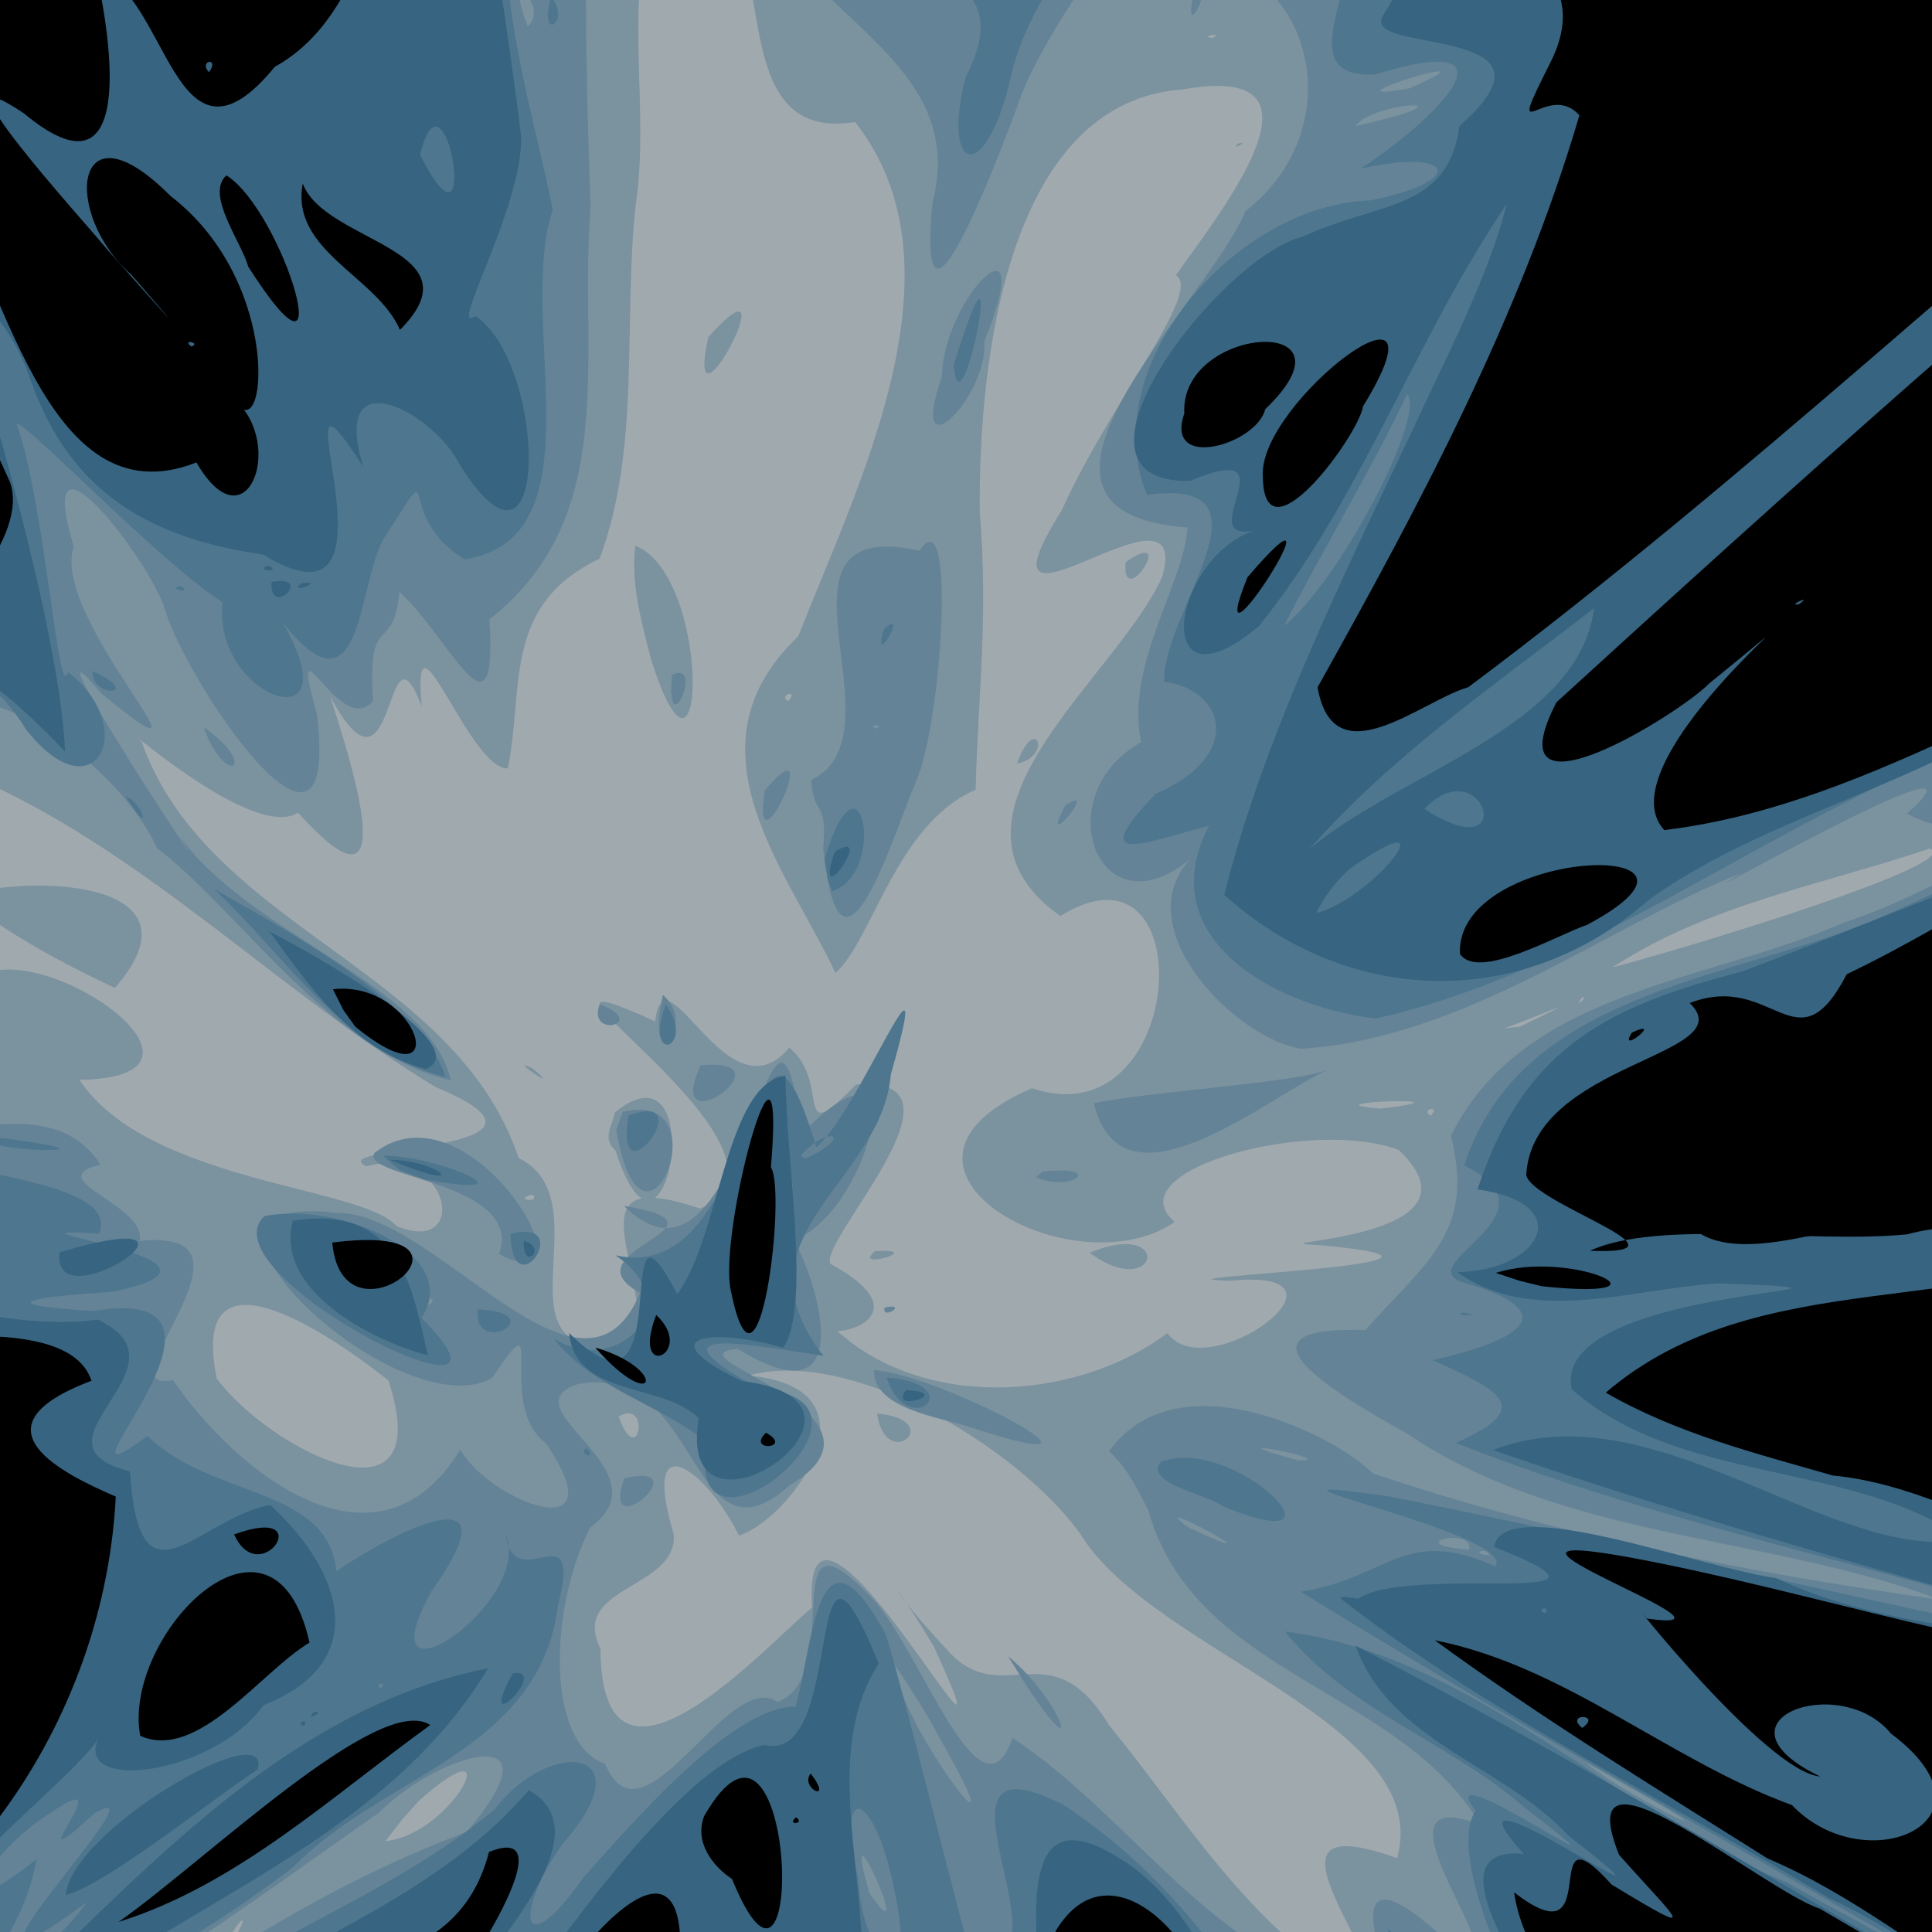 <?xml version="1.0" encoding="UTF-8" standalone="no"?>
<svg
   xmlns:dc="http://purl.org/dc/elements/1.1/"
   xmlns:cc="http://creativecommons.org/ns#"
   xmlns:rdf="http://www.w3.org/1999/02/22-rdf-syntax-ns#"
   xmlns:svg="http://www.w3.org/2000/svg"
   xmlns="http://www.w3.org/2000/svg"
   xmlns:sodipodi="http://sodipodi.sourceforge.net/DTD/sodipodi-0.dtd"
   xmlns:inkscape="http://www.inkscape.org/namespaces/inkscape"
   inkscape:export-ydpi="12.832031"
   inkscape:export-xdpi="12.832031"
   inkscape:export-filename="/Users/chriskoss/src/bot-game/assets/ice_blast.png"
   sodipodi:docname="ice_blast.svg"
   height="100%"
   width="100%"
   inkscape:version="0.48.5 r10040"
   version="1.1"
   id="svg8438"
   viewBox="0 0 512 512">
  <sodipodi:namedview
     pagecolor="#000000"
     bordercolor="#666666"
     borderopacity="1"
     objecttolerance="10"
     gridtolerance="10"
     guidetolerance="10"
     inkscape:pageopacity="0"
     inkscape:pageshadow="2"
     inkscape:window-width="1280"
     inkscape:window-height="756"
     id="namedview8460"
     showgrid="false"
     inkscape:zoom="0.22627417"
     inkscape:cx="-431.0506"
     inkscape:cy="293.76362"
     inkscape:window-x="15"
     inkscape:window-y="6"
     inkscape:window-maximized="0"
     inkscape:current-layer="svg8438" />
  <defs
     id="defs8462">
    <linearGradient
       id="linearGradient3890">
      <stop
         style="stop-color:#731717;stop-opacity:1;"
         offset="0"
         id="stop3892" />
      <stop
         style="stop-color:#e31600;stop-opacity:1;"
         offset="1"
         id="stop3894" />
    </linearGradient>
    <linearGradient
       id="linearGradient3882">
      <stop
         style="stop-color:#620808;stop-opacity:1;"
         offset="0"
         id="stop3884" />
      <stop
         style="stop-color:#d60e0e;stop-opacity:1;"
         offset="1"
         id="stop3886" />
    </linearGradient>
    <linearGradient
       id="linearGradient3872">
      <stop
         style="stop-color:#800600;stop-opacity:1;"
         offset="0"
         id="stop3874" />
      <stop
         style="stop-color:#ff0003;stop-opacity:0;"
         offset="1"
         id="stop3876" />
    </linearGradient>
    <clipPath
       clipPathUnits="userSpaceOnUse"
       id="clipPath3171">
      <path
         style="fill:#ff0000"
         d="m 195.25,600.094 c -0.55,0 -1,0.675 -1,1.5 0,0.825 0.45,1.5 1,1.5 0.55,0 1,-0.675 1,-1.5 0,-0.825 -0.45,-1.5 -1,-1.5 z m 5.312,4 c -2.1,0 -2.433,0.254 -1.5,1.188 1.844,1.844 1.431,3.593 -1.031,4.375 -3.659,1.161 -7.781,4.69 -7.781,6.656 0,2.106 -4.339,4.136 -7.031,3.281 -0.978,-0.31 -2.519,-1.678 -3.406,-3.031 -2.199,-3.356 -5.17,-3.159 -7.062,0.5 -0.848,1.641 -3.003,3.745 -4.781,4.656 -1.778,0.911 -3.505,2.07 -3.844,2.594 -0.373,0.577 -1.414,0.463 -2.656,-0.312 -1.655,-1.033 -2.367,-1.049 -3.594,-0.031 -0.837,0.695 -1.275,1.845 -1,2.562 0.508,1.323 -1.275,1.91 -10.594,3.375 -3.571,0.561 -4.921,1.375 -6.75,4.094 -2.365,3.515 -3.031,8.513 -1.281,9.594 0.55,0.34 1,1.495 1,2.562 0,1.475 -0.7,1.938 -2.906,1.938 -2.304,0 -3.103,0.603 -3.906,2.906 -0.726,2.082 -1.887,3.102 -4.125,3.594 -2.224,0.488 -4.291,2.235 -7.188,6.156 -3.509,4.75 -4.412,5.415 -6.562,4.875 -1.49,-0.374 -2.231,-0.233 -1.875,0.344 0.327,0.53 1.913,1.27 3.531,1.625 3.555,0.781 8.262,4.31 7.469,5.594 -0.314,0.509 -3.187,2.689 -6.406,4.875 -4.456,3.026 -6.141,4.88 -7.062,7.75 -0.666,2.073 -1.898,4.559 -2.719,5.5 -1.71,1.96 -1.357,4.91 1.438,12.25 1.708,4.486 2.387,5.181 6.781,6.812 2.685,0.997 5.377,2.524 6,3.375 0.645,0.882 2.201,1.384 3.594,1.188 1.948,-0.275 2.392,-0.877 2.188,-2.906 -0.213,-2.119 0.347,-2.769 3.406,-3.875 3.33,-1.204 3.819,-1.137 5.062,0.562 0.755,1.032 2.066,4.237 2.906,7.125 1.183,4.068 1.954,5.25 3.5,5.25 1.097,0 2.887,0.483 3.969,1.062 1.411,0.755 2.936,0.694 5.375,-0.188 3.241,-1.172 3.572,-1.064 7.344,2.344 2.176,1.966 4.925,3.879 6.094,4.25 2.352,0.746 8.049,-2.176 11.906,-6.125 1.847,-1.89 2.683,-2.151 4.25,-1.312 1.073,0.574 1.938,1.919 1.938,3 0,1.414 0.69,1.969 2.438,1.969 2.851,0 5.562,2.39 5.562,4.906 0,0.975 0.9,2.598 2,3.594 1.1,0.995 2,2.88 2,4.188 0,5.418 2.718,9.279 8.219,11.719 7.418,3.289 9.077,5.482 9.594,12.625 0.254,3.506 0.898,5.966 1.562,5.969 2.226,0.01 7.047,4.799 8.156,8.094 0.934,2.773 1.795,3.497 4.969,4.156 2.113,0.439 4.313,1.197 4.906,1.688 0.593,0.49 2.444,1.033 4.094,1.219 2.613,0.295 3,0.748 3,3.438 0,1.777 1.066,4.472 2.531,6.375 2.471,3.208 2.676,3.273 6.25,2.094 4.049,-1.336 5.695,-0.828 5.781,1.75 0.142,4.24 5.966,18.914 9.281,23.375 4.319,5.812 4.956,11.326 1.656,14.312 -3.274,2.963 -2.657,8.325 1.594,13.781 3.378,4.336 3.551,4.939 2.906,9.625 -0.378,2.746 -1.317,5.511 -2.094,6.156 -2.052,1.703 -1.736,3.938 0.562,3.938 1.886,0 2.431,1.025 3.25,6.375 0.159,1.038 1.304,2.285 2.562,2.75 1.862,0.688 2.457,0.41 3.188,-1.406 0.612,-1.522 0.926,-1.704 0.969,-0.594 0.035,0.895 -0.613,2.19 -1.438,2.875 -1.696,1.408 -2.016,5.563 -0.5,6.5 1.578,0.975 1.157,3.686 -0.906,5.937 -3.009,3.283 -3.575,8.021 -1.25,10.219 1.073,1.014 2.116,2.696 2.312,3.75 0.249,1.331 1.71,2.247 4.812,3 3.777,0.917 4.568,1.556 5.156,4.094 1.365,5.883 3.784,16.067 4.75,19.937 0.608,2.437 2.404,5.221 4.688,7.313 3.428,3.14 3.657,3.674 3.188,7.844 -0.337,2.989 -0.074,4.926 0.812,5.812 0.732,0.732 2.293,4.213 3.469,7.719 1.176,3.505 2.704,7.05 3.406,7.875 0.702,0.825 2.688,5.032 4.406,9.344 1.718,4.312 4.274,9.17 5.656,10.812 1.382,1.643 2.5,3.642 2.5,4.438 0,0.795 1.736,3.362 3.844,5.688 2.107,2.325 5.262,6.356 7.031,8.969 1.769,2.612 3.587,4.75 4.031,4.75 1.212,0 8.065,9.504 14.938,20.687 3.357,5.463 7.243,10.983 8.625,12.281 2.44,2.293 2.579,2.298 4.531,0.531 1.106,-1.001 2,-2.263 2,-2.813 0,-1.574 5.069,-11.877 7.469,-15.187 1.196,-1.65 3.021,-5.025 4.062,-7.5 1.041,-2.475 3.267,-6.145 4.938,-8.156 7.573,-9.115 12.531,-20.427 12.531,-28.562 0,-5.081 1.701,-3.885 3.5,2.469 0.895,3.162 1.864,6.564 2.156,7.562 0.725,2.475 6.261,8.688 7.75,8.688 0.663,0 3.746,-1.541 6.844,-3.406 3.098,-1.865 5.821,-3.179 6.062,-2.938 0.241,0.241 0.759,-0.76 1.125,-2.219 0.429,-1.708 0.104,-3.489 -0.906,-5.031 -1.58,-2.412 -1.356,-2.752 1.594,-2.469 0.886,0.085 2.936,-1.366 4.562,-3.219 1.627,-1.853 3.476,-3.693 4.125,-4.094 0.045,-0.028 0.083,-0.029 0.125,0 3.816,-79.352 3.16,-125.095 -0.312,-163.469 -0.005,-0.006 0.005,-0.025 0,-0.031 -0.351,-0.441 -0.625,-1.101 -0.625,-1.688 0,-0.576 0.253,-1.051 0.594,-1.281 -0.003,-1.089 0.003,-2.767 0,-3.844 L 429,808.844 c -1.697,-1.124 -2.415,-2.817 -2.875,-6.875 -0.667,-5.884 -2.533,-10.543 -6.375,-15.781 -2.312,-3.153 -3.515,-7.829 -1.719,-6.719 1.54,0.952 -0.999,-11.963 -3.375,-17.156 -1.327,-2.9 -2.406,-6.953 -2.406,-9.031 0,-2.078 -0.529,-4.311 -1.156,-4.938 -0.627,-0.627 -1.482,-3.316 -1.906,-6 -1.2,-7.593 -3.451,-12.25 -5.969,-12.25 -1.181,0 -3.353,-0.618 -4.812,-1.375 -1.46,-0.757 -4.906,-1.899 -7.656,-2.531 -3.849,-0.885 -5.864,-2.124 -8.781,-5.375 -2.084,-2.323 -4.235,-5.231 -4.75,-6.469 -0.853,-2.051 -1.591,-2.25 -8.438,-2.25 l -7.5,0 -2.406,-3.75 c -1.328,-2.062 -4.245,-5.736 -6.469,-8.156 -3.146,-3.423 -4.824,-4.439 -7.594,-4.625 -6.838,-0.458 -11.131,-5.347 -9.938,-11.312 0.49,-2.448 0.134,-2.997 -2.438,-4.062 -2.401,-0.995 -3.377,-0.99 -5.062,0.062 -1.916,1.197 -2.604,0.809 -7.969,-4.5 l -5.875,-5.812 -4.875,1.031 c -9.258,1.925 -11.521,2.627 -11.562,3.625 -0.09,2.17 -2.791,7.5 -3.812,7.5 -0.596,0 -2.713,-0.675 -4.688,-1.5 -1.975,-0.825 -4.851,-1.5 -6.375,-1.5 -2.825,4e-5 -3.969,-1.487 -3.969,-5.125 0,-2.888 -2.828,-7.875 -4.469,-7.875 -3.232,0 -6.509,-4.387 -6.938,-9.312 -0.231,-2.65 -1.122,-5.623 -2,-6.594 -0.878,-0.97 -2.321,-3.831 -3.188,-6.375 -1.649,-4.84 -3.809,-6.349 -7.469,-5.188 -1.567,0.497 -2.211,0.145 -2.625,-1.438 -0.301,-1.149 -1.106,-2.094 -1.781,-2.094 -0.676,0 -2.036,-0.9 -3.031,-2 -0.995,-1.1 -2.426,-2 -3.188,-2 -4.922,0 -15.668,-8.965 -16.656,-13.906 -1.215,-6.075 -9.528,-8.69 -18.156,-5.688 -2.199,0.765 -4.336,1.193 -4.75,0.938 -0.414,-0.256 -0.75,-2.239 -0.75,-4.406 0,-3.615 -0.211,-3.938 -2.688,-3.938 z m -100.25,15 c -5.93,0 -8.704,2.334 -5.531,4.656 2.154,1.577 5.582,1.092 9.25,-1.281 3.259,-2.108 1.854,-3.375 -3.719,-3.375 z m -20.875,10.094 c -0.388,10e-4 -0.71,0.085 -0.875,0.25 -0.712,0.712 1.552,3.656 2.812,3.656 1.509,0 0.966,-3.034 -0.656,-3.656 -0.424,-0.163 -0.893,-0.251 -1.281,-0.25 z m 174.906,1.906 c -1.041,0 -2.152,0.675 -2.469,1.5 -0.588,1.531 2.361,2.202 3.719,0.844 1.245,-1.245 0.65,-2.344 -1.25,-2.344 z m -170.562,6.469 c -0.942,0.006 -2.166,0.372 -3.125,1 -1.278,0.837 -3.031,1.531 -3.875,1.531 -0.88,0 -1.531,0.859 -1.531,2.031 0,1.817 0.418,1.976 3.75,1.375 4.851,-0.876 7.25,-2.149 7.25,-3.844 0,-0.747 -0.754,-1.622 -1.656,-1.969 -0.226,-0.087 -0.498,-0.127 -0.812,-0.125 z m 117.031,43.844 c 0.758,-0.004 1.596,0.244 2.844,0.656 3.385,1.117 3.594,1.443 3.594,5.562 0,2.4 0.45,4.629 1,4.969 1.113,0.688 1.354,4.802 0.344,5.812 -0.357,0.357 -1.7,0.389 -3,0.062 -1.3,-0.326 -3.024,-0.061 -3.812,0.594 -0.86,0.714 -3.499,1.016 -6.625,0.781 -4.182,-0.315 -5.376,-0.781 -6,-2.469 -1.081,-2.923 2.646,-9.933 7.25,-13.594 2.126,-1.691 3.142,-2.369 4.406,-2.375 z M 212.781,689.5 c 0.197,-0.004 0.41,0.043 0.594,0.156 1.232,0.761 1.092,3.19 -0.219,4 -0.598,0.37 -1.567,0.183 -2.156,-0.406 -1.092,-1.092 0.404,-3.721 1.781,-3.75 z m 5.906,17.594 c 0.665,0 1.615,1.69 2.125,3.75 0.727,2.94 1.728,4.124 4.656,5.5 2.306,1.084 3.97,2.669 4.344,4.156 0.332,1.324 1.703,3.439 3.031,4.688 3.028,2.844 3.088,5.693 0.156,6.781 -1.238,0.459 -3.9,1.134 -5.906,1.5 -2.007,0.366 -4.834,1.612 -6.281,2.75 l -2.625,2.062 -7.375,-6.594 c -4.053,-3.628 -7.852,-6.594 -8.438,-6.594 -1.861,0 -3.253,-3.927 -2.938,-8.281 0.324,-4.458 -0.024,-4.27 6.312,-3.594 0.55,0.059 1.779,-0.203 2.719,-0.594 1.283,-0.533 1.869,-0.079 2.344,1.812 0.919,3.663 3.317,4.242 3.219,0.781 -0.088,-3.085 2.803,-8.125 4.656,-8.125 z M 232.25,789.188 c -0.348,0 -0.702,0.202 -1.094,0.594 -1.328,1.328 0.504,2.79 2.188,1.75 0.783,-0.484 0.783,-0.967 0,-1.75 -0.391,-0.391 -0.746,-0.594 -1.094,-0.594 z m 129.688,262.25 c -0.957,0.074 -1.688,0.87 -1.688,2.156 0,1.8 1.729,2.829 3.562,2.125 1.851,-0.71 1.822,-2.055 -0.031,-3.594 -0.621,-0.515 -1.269,-0.732 -1.844,-0.688 z m 41.625,15.906 c 0.14,0.068 0.248,0.103 0.406,0.187 0.122,0.065 0.328,0.127 0.531,0.188 -0.362,-0.173 -0.687,-0.319 -0.938,-0.375 z"
         id="path3173"
         inkscape:connector-curvature="0"
         sodipodi:nodetypes="ssssssssssssssscsssssssssscscssssssssssssssssssssssssscssssssssssssssssscsscsscsscscccsssccssccscccsccsscssccccccscccsssssssssssssccsssscccccsscsssssssssssssssssssscscsssssccssssscsssscscscssscsssssssssscccsscssssssssscscccccccc" />
    </clipPath>
    <clipPath
       clipPathUnits="userSpaceOnUse"
       id="clipPath3175">
      <path
         style="fill:#ff0000"
         d="m 195.25,600.094 c -0.55,0 -1,0.675 -1,1.5 0,0.825 0.45,1.5 1,1.5 0.55,0 1,-0.675 1,-1.5 0,-0.825 -0.45,-1.5 -1,-1.5 z m 5.312,4 c -2.1,0 -2.433,0.254 -1.5,1.188 1.844,1.844 1.431,3.593 -1.031,4.375 -3.659,1.161 -7.781,4.69 -7.781,6.656 0,2.106 -4.339,4.136 -7.031,3.281 -0.978,-0.31 -2.519,-1.678 -3.406,-3.031 -2.199,-3.356 -5.17,-3.159 -7.062,0.5 -0.848,1.641 -3.003,3.745 -4.781,4.656 -1.778,0.911 -3.505,2.07 -3.844,2.594 -0.373,0.577 -1.414,0.463 -2.656,-0.312 -1.655,-1.033 -2.367,-1.049 -3.594,-0.031 -0.837,0.695 -1.275,1.845 -1,2.562 0.508,1.323 -1.275,1.91 -10.594,3.375 -3.571,0.561 -4.921,1.375 -6.75,4.094 -2.365,3.515 -3.031,8.513 -1.281,9.594 0.55,0.34 1,1.495 1,2.562 0,1.475 -0.7,1.938 -2.906,1.938 -2.304,0 -3.103,0.603 -3.906,2.906 -0.726,2.082 -1.887,3.102 -4.125,3.594 -2.224,0.488 -4.291,2.235 -7.188,6.156 -3.509,4.75 -4.412,5.415 -6.562,4.875 -1.49,-0.374 -2.231,-0.233 -1.875,0.344 0.327,0.53 1.913,1.27 3.531,1.625 3.555,0.781 8.262,4.31 7.469,5.594 -0.314,0.509 -3.187,2.689 -6.406,4.875 -4.456,3.026 -6.141,4.88 -7.062,7.75 -0.666,2.073 -1.898,4.559 -2.719,5.5 -1.71,1.96 -1.357,4.91 1.438,12.25 1.708,4.486 2.387,5.181 6.781,6.812 2.685,0.997 5.377,2.524 6,3.375 0.645,0.882 2.201,1.384 3.594,1.188 1.948,-0.275 2.392,-0.877 2.188,-2.906 -0.213,-2.119 0.347,-2.769 3.406,-3.875 3.33,-1.204 3.819,-1.137 5.062,0.562 0.755,1.032 2.066,4.237 2.906,7.125 1.183,4.068 1.954,5.25 3.5,5.25 1.097,0 2.887,0.483 3.969,1.062 1.411,0.755 2.936,0.694 5.375,-0.188 3.241,-1.172 3.572,-1.064 7.344,2.344 2.176,1.966 4.925,3.879 6.094,4.25 2.352,0.746 8.049,-2.176 11.906,-6.125 1.847,-1.89 2.683,-2.151 4.25,-1.312 1.073,0.574 1.938,1.919 1.938,3 0,1.414 0.69,1.969 2.438,1.969 2.851,0 5.562,2.39 5.562,4.906 0,0.975 0.9,2.598 2,3.594 1.1,0.995 2,2.88 2,4.188 0,5.418 2.718,9.279 8.219,11.719 7.418,3.289 9.077,5.482 9.594,12.625 0.254,3.506 0.898,5.966 1.562,5.969 2.226,0.01 7.047,4.799 8.156,8.094 0.934,2.773 1.795,3.497 4.969,4.156 2.113,0.439 4.313,1.197 4.906,1.688 0.593,0.49 2.444,1.033 4.094,1.219 2.613,0.295 3,0.748 3,3.438 0,1.777 1.066,4.472 2.531,6.375 2.471,3.208 2.676,3.273 6.25,2.094 4.049,-1.336 5.695,-0.828 5.781,1.75 0.142,4.24 5.966,18.914 9.281,23.375 4.319,5.812 4.956,11.326 1.656,14.312 -3.274,2.963 -2.657,8.325 1.594,13.781 3.378,4.336 3.551,4.939 2.906,9.625 -0.378,2.746 -1.317,5.511 -2.094,6.156 -2.052,1.703 -1.736,3.938 0.562,3.938 1.886,0 2.431,1.025 3.25,6.375 0.159,1.038 1.304,2.285 2.562,2.75 1.862,0.688 2.457,0.41 3.188,-1.406 0.612,-1.522 0.926,-1.704 0.969,-0.594 0.035,0.895 -0.613,2.19 -1.438,2.875 -1.696,1.408 -2.016,5.563 -0.5,6.5 1.578,0.975 1.157,3.686 -0.906,5.937 -3.009,3.283 -3.575,8.021 -1.25,10.219 1.073,1.014 2.116,2.696 2.312,3.75 0.249,1.331 1.71,2.247 4.812,3 3.777,0.917 4.568,1.556 5.156,4.094 1.365,5.883 3.784,16.067 4.75,19.937 0.608,2.437 2.404,5.221 4.688,7.313 3.428,3.14 3.657,3.674 3.188,7.844 -0.337,2.989 -0.074,4.926 0.812,5.812 0.732,0.732 2.293,4.213 3.469,7.719 1.176,3.505 2.704,7.05 3.406,7.875 0.702,0.825 2.688,5.032 4.406,9.344 1.718,4.312 4.274,9.17 5.656,10.812 1.382,1.643 2.5,3.642 2.5,4.438 0,0.795 1.736,3.362 3.844,5.688 2.107,2.325 5.262,6.356 7.031,8.969 1.769,2.612 3.587,4.75 4.031,4.75 1.212,0 8.065,9.504 14.938,20.687 3.357,5.463 7.243,10.983 8.625,12.281 2.44,2.293 2.579,2.298 4.531,0.531 1.106,-1.001 2,-2.263 2,-2.813 0,-1.574 5.069,-11.877 7.469,-15.187 1.196,-1.65 3.021,-5.025 4.062,-7.5 1.041,-2.475 3.267,-6.145 4.938,-8.156 7.573,-9.115 12.531,-20.427 12.531,-28.562 0,-5.081 1.701,-3.885 3.5,2.469 0.895,3.162 1.864,6.564 2.156,7.562 0.725,2.475 6.261,8.688 7.75,8.688 0.663,0 3.746,-1.541 6.844,-3.406 3.098,-1.865 5.821,-3.179 6.062,-2.938 0.241,0.241 0.759,-0.76 1.125,-2.219 0.429,-1.708 0.104,-3.489 -0.906,-5.031 -1.58,-2.412 -1.356,-2.752 1.594,-2.469 0.886,0.085 2.936,-1.366 4.562,-3.219 1.627,-1.853 3.476,-3.693 4.125,-4.094 0.045,-0.028 0.083,-0.029 0.125,0 3.816,-79.352 3.16,-125.095 -0.312,-163.469 -0.005,-0.006 0.005,-0.025 0,-0.031 -0.351,-0.441 -0.625,-1.101 -0.625,-1.688 0,-0.576 0.253,-1.051 0.594,-1.281 -0.003,-1.089 0.003,-2.767 0,-3.844 L 429,808.844 c -1.697,-1.124 -2.415,-2.817 -2.875,-6.875 -0.667,-5.884 -2.533,-10.543 -6.375,-15.781 -2.312,-3.153 -3.515,-7.829 -1.719,-6.719 1.54,0.952 -0.999,-11.963 -3.375,-17.156 -1.327,-2.9 -2.406,-6.953 -2.406,-9.031 0,-2.078 -0.529,-4.311 -1.156,-4.938 -0.627,-0.627 -1.482,-3.316 -1.906,-6 -1.2,-7.593 -3.451,-12.25 -5.969,-12.25 -1.181,0 -3.353,-0.618 -4.812,-1.375 -1.46,-0.757 -4.906,-1.899 -7.656,-2.531 -3.849,-0.885 -5.864,-2.124 -8.781,-5.375 -2.084,-2.323 -4.235,-5.231 -4.75,-6.469 -0.853,-2.051 -1.591,-2.25 -8.438,-2.25 l -7.5,0 -2.406,-3.75 c -1.328,-2.062 -4.245,-5.736 -6.469,-8.156 -3.146,-3.423 -4.824,-4.439 -7.594,-4.625 -6.838,-0.458 -11.131,-5.347 -9.938,-11.312 0.49,-2.448 0.134,-2.997 -2.438,-4.062 -2.401,-0.995 -3.377,-0.99 -5.062,0.062 -1.916,1.197 -2.604,0.809 -7.969,-4.5 l -5.875,-5.812 -4.875,1.031 c -9.258,1.925 -11.521,2.627 -11.562,3.625 -0.09,2.17 -2.791,7.5 -3.812,7.5 -0.596,0 -2.713,-0.675 -4.688,-1.5 -1.975,-0.825 -4.851,-1.5 -6.375,-1.5 -2.825,4e-5 -3.969,-1.487 -3.969,-5.125 0,-2.888 -2.828,-7.875 -4.469,-7.875 -3.232,0 -6.509,-4.387 -6.938,-9.312 -0.231,-2.65 -1.122,-5.623 -2,-6.594 -0.878,-0.97 -2.321,-3.831 -3.188,-6.375 -1.649,-4.84 -3.809,-6.349 -7.469,-5.188 -1.567,0.497 -2.211,0.145 -2.625,-1.438 -0.301,-1.149 -1.106,-2.094 -1.781,-2.094 -0.676,0 -2.036,-0.9 -3.031,-2 -0.995,-1.1 -2.426,-2 -3.188,-2 -4.922,0 -15.668,-8.965 -16.656,-13.906 -1.215,-6.075 -9.528,-8.69 -18.156,-5.688 -2.199,0.765 -4.336,1.193 -4.75,0.938 -0.414,-0.256 -0.75,-2.239 -0.75,-4.406 0,-3.615 -0.211,-3.938 -2.688,-3.938 z m -100.25,15 c -5.93,0 -8.704,2.334 -5.531,4.656 2.154,1.577 5.582,1.092 9.25,-1.281 3.259,-2.108 1.854,-3.375 -3.719,-3.375 z m -20.875,10.094 c -0.388,10e-4 -0.71,0.085 -0.875,0.25 -0.712,0.712 1.552,3.656 2.812,3.656 1.509,0 0.966,-3.034 -0.656,-3.656 -0.424,-0.163 -0.893,-0.251 -1.281,-0.25 z m 174.906,1.906 c -1.041,0 -2.152,0.675 -2.469,1.5 -0.588,1.531 2.361,2.202 3.719,0.844 1.245,-1.245 0.65,-2.344 -1.25,-2.344 z m -170.562,6.469 c -0.942,0.006 -2.166,0.372 -3.125,1 -1.278,0.837 -3.031,1.531 -3.875,1.531 -0.88,0 -1.531,0.859 -1.531,2.031 0,1.817 0.418,1.976 3.75,1.375 4.851,-0.876 7.25,-2.149 7.25,-3.844 0,-0.747 -0.754,-1.622 -1.656,-1.969 -0.226,-0.087 -0.498,-0.127 -0.812,-0.125 z m 117.031,43.844 c 0.758,-0.004 1.596,0.244 2.844,0.656 3.385,1.117 3.594,1.443 3.594,5.562 0,2.4 0.45,4.629 1,4.969 1.113,0.688 1.354,4.802 0.344,5.812 -0.357,0.357 -1.7,0.389 -3,0.062 -1.3,-0.326 -3.024,-0.061 -3.812,0.594 -0.86,0.714 -3.499,1.016 -6.625,0.781 -4.182,-0.315 -5.376,-0.781 -6,-2.469 -1.081,-2.923 2.646,-9.933 7.25,-13.594 2.126,-1.691 3.142,-2.369 4.406,-2.375 z M 212.781,689.5 c 0.197,-0.004 0.41,0.043 0.594,0.156 1.232,0.761 1.092,3.19 -0.219,4 -0.598,0.37 -1.567,0.183 -2.156,-0.406 -1.092,-1.092 0.404,-3.721 1.781,-3.75 z m 5.906,17.594 c 0.665,0 1.615,1.69 2.125,3.75 0.727,2.94 1.728,4.124 4.656,5.5 2.306,1.084 3.97,2.669 4.344,4.156 0.332,1.324 1.703,3.439 3.031,4.688 3.028,2.844 3.088,5.693 0.156,6.781 -1.238,0.459 -3.9,1.134 -5.906,1.5 -2.007,0.366 -4.834,1.612 -6.281,2.75 l -2.625,2.062 -7.375,-6.594 c -4.053,-3.628 -7.852,-6.594 -8.438,-6.594 -1.861,0 -3.253,-3.927 -2.938,-8.281 0.324,-4.458 -0.024,-4.27 6.312,-3.594 0.55,0.059 1.779,-0.203 2.719,-0.594 1.283,-0.533 1.869,-0.079 2.344,1.812 0.919,3.663 3.317,4.242 3.219,0.781 -0.088,-3.085 2.803,-8.125 4.656,-8.125 z M 232.25,789.188 c -0.348,0 -0.702,0.202 -1.094,0.594 -1.328,1.328 0.504,2.79 2.188,1.75 0.783,-0.484 0.783,-0.967 0,-1.75 -0.391,-0.391 -0.746,-0.594 -1.094,-0.594 z m 129.688,262.25 c -0.957,0.074 -1.688,0.87 -1.688,2.156 0,1.8 1.729,2.829 3.562,2.125 1.851,-0.71 1.822,-2.055 -0.031,-3.594 -0.621,-0.515 -1.269,-0.732 -1.844,-0.688 z m 41.625,15.906 c 0.14,0.068 0.248,0.103 0.406,0.187 0.122,0.065 0.328,0.127 0.531,0.188 -0.362,-0.173 -0.687,-0.319 -0.938,-0.375 z"
         id="path3177"
         inkscape:connector-curvature="0"
         sodipodi:nodetypes="ssssssssssssssscsssssssssscscssssssssssssssssssssssssscssssssssssssssssscsscsscsscscccsssccssccscccsccsscssccccccscccsssssssssssssccsssscccccsscsssssssssssssssssssscscsssssccssssscsssscscscssscsssssssssscccsscssssssssscscccccccc" />
    </clipPath>
    <clipPath
       clipPathUnits="userSpaceOnUse"
       id="clipPath3179">
      <path
         style="fill:#ff0000"
         d="m 195.25,600.094 c -0.55,0 -1,0.675 -1,1.5 0,0.825 0.45,1.5 1,1.5 0.55,0 1,-0.675 1,-1.5 0,-0.825 -0.45,-1.5 -1,-1.5 z m 5.312,4 c -2.1,0 -2.433,0.254 -1.5,1.188 1.844,1.844 1.431,3.593 -1.031,4.375 -3.659,1.161 -7.781,4.69 -7.781,6.656 0,2.106 -4.339,4.136 -7.031,3.281 -0.978,-0.31 -2.519,-1.678 -3.406,-3.031 -2.199,-3.356 -5.17,-3.159 -7.062,0.5 -0.848,1.641 -3.003,3.745 -4.781,4.656 -1.778,0.911 -3.505,2.07 -3.844,2.594 -0.373,0.577 -1.414,0.463 -2.656,-0.312 -1.655,-1.033 -2.367,-1.049 -3.594,-0.031 -0.837,0.695 -1.275,1.845 -1,2.562 0.508,1.323 -1.275,1.91 -10.594,3.375 -3.571,0.561 -4.921,1.375 -6.75,4.094 -2.365,3.515 -3.031,8.513 -1.281,9.594 0.55,0.34 1,1.495 1,2.562 0,1.475 -0.7,1.938 -2.906,1.938 -2.304,0 -3.103,0.603 -3.906,2.906 -0.726,2.082 -1.887,3.102 -4.125,3.594 -2.224,0.488 -4.291,2.235 -7.188,6.156 -3.509,4.75 -4.412,5.415 -6.562,4.875 -1.49,-0.374 -2.231,-0.233 -1.875,0.344 0.327,0.53 1.913,1.27 3.531,1.625 3.555,0.781 8.262,4.31 7.469,5.594 -0.314,0.509 -3.187,2.689 -6.406,4.875 -4.456,3.026 -6.141,4.88 -7.062,7.75 -0.666,2.073 -1.898,4.559 -2.719,5.5 -1.71,1.96 -1.357,4.91 1.438,12.25 1.708,4.486 2.387,5.181 6.781,6.812 2.685,0.997 5.377,2.524 6,3.375 0.645,0.882 2.201,1.384 3.594,1.188 1.948,-0.275 2.392,-0.877 2.188,-2.906 -0.213,-2.119 0.347,-2.769 3.406,-3.875 3.33,-1.204 3.819,-1.137 5.062,0.562 0.755,1.032 2.066,4.237 2.906,7.125 1.183,4.068 1.954,5.25 3.5,5.25 1.097,0 2.887,0.483 3.969,1.062 1.411,0.755 2.936,0.694 5.375,-0.188 3.241,-1.172 3.572,-1.064 7.344,2.344 2.176,1.966 4.925,3.879 6.094,4.25 2.352,0.746 8.049,-2.176 11.906,-6.125 1.847,-1.89 2.683,-2.151 4.25,-1.312 1.073,0.574 1.938,1.919 1.938,3 0,1.414 0.69,1.969 2.438,1.969 2.851,0 5.562,2.39 5.562,4.906 0,0.975 0.9,2.598 2,3.594 1.1,0.995 2,2.88 2,4.188 0,5.418 2.718,9.279 8.219,11.719 7.418,3.289 9.077,5.482 9.594,12.625 0.254,3.506 0.898,5.966 1.562,5.969 2.226,0.01 7.047,4.799 8.156,8.094 0.934,2.773 1.795,3.497 4.969,4.156 2.113,0.439 4.313,1.197 4.906,1.688 0.593,0.49 2.444,1.033 4.094,1.219 2.613,0.295 3,0.748 3,3.438 0,1.777 1.066,4.472 2.531,6.375 2.471,3.208 2.676,3.273 6.25,2.094 4.049,-1.336 5.695,-0.828 5.781,1.75 0.142,4.24 5.966,18.914 9.281,23.375 4.319,5.812 4.956,11.326 1.656,14.312 -3.274,2.963 -2.657,8.325 1.594,13.781 3.378,4.336 3.551,4.939 2.906,9.625 -0.378,2.746 -1.317,5.511 -2.094,6.156 -2.052,1.703 -1.736,3.938 0.562,3.938 1.886,0 2.431,1.025 3.25,6.375 0.159,1.038 1.304,2.285 2.562,2.75 1.862,0.688 2.457,0.41 3.188,-1.406 0.612,-1.522 0.926,-1.704 0.969,-0.594 0.035,0.895 -0.613,2.19 -1.438,2.875 -1.696,1.408 -2.016,5.563 -0.5,6.5 1.578,0.975 1.157,3.686 -0.906,5.937 -3.009,3.283 -3.575,8.021 -1.25,10.219 1.073,1.014 2.116,2.696 2.312,3.75 0.249,1.331 1.71,2.247 4.812,3 3.777,0.917 4.568,1.556 5.156,4.094 1.365,5.883 3.784,16.067 4.75,19.937 0.608,2.437 2.404,5.221 4.688,7.313 3.428,3.14 3.657,3.674 3.188,7.844 -0.337,2.989 -0.074,4.926 0.812,5.812 0.732,0.732 2.293,4.213 3.469,7.719 1.176,3.505 2.704,7.05 3.406,7.875 0.702,0.825 2.688,5.032 4.406,9.344 1.718,4.312 4.274,9.17 5.656,10.812 1.382,1.643 2.5,3.642 2.5,4.438 0,0.795 1.736,3.362 3.844,5.688 2.107,2.325 5.262,6.356 7.031,8.969 1.769,2.612 3.587,4.75 4.031,4.75 1.212,0 8.065,9.504 14.938,20.687 3.357,5.463 7.243,10.983 8.625,12.281 2.44,2.293 2.579,2.298 4.531,0.531 1.106,-1.001 2,-2.263 2,-2.813 0,-1.574 5.069,-11.877 7.469,-15.187 1.196,-1.65 3.021,-5.025 4.062,-7.5 1.041,-2.475 3.267,-6.145 4.938,-8.156 7.573,-9.115 12.531,-20.427 12.531,-28.562 0,-5.081 1.701,-3.885 3.5,2.469 0.895,3.162 1.864,6.564 2.156,7.562 0.725,2.475 6.261,8.688 7.75,8.688 0.663,0 3.746,-1.541 6.844,-3.406 3.098,-1.865 5.821,-3.179 6.062,-2.938 0.241,0.241 0.759,-0.76 1.125,-2.219 0.429,-1.708 0.104,-3.489 -0.906,-5.031 -1.58,-2.412 -1.356,-2.752 1.594,-2.469 0.886,0.085 2.936,-1.366 4.562,-3.219 1.627,-1.853 3.476,-3.693 4.125,-4.094 0.045,-0.028 0.083,-0.029 0.125,0 3.816,-79.352 3.16,-125.095 -0.312,-163.469 -0.005,-0.006 0.005,-0.025 0,-0.031 -0.351,-0.441 -0.625,-1.101 -0.625,-1.688 0,-0.576 0.253,-1.051 0.594,-1.281 -0.003,-1.089 0.003,-2.767 0,-3.844 L 429,808.844 c -1.697,-1.124 -2.415,-2.817 -2.875,-6.875 -0.667,-5.884 -2.533,-10.543 -6.375,-15.781 -2.312,-3.153 -3.515,-7.829 -1.719,-6.719 1.54,0.952 -0.999,-11.963 -3.375,-17.156 -1.327,-2.9 -2.406,-6.953 -2.406,-9.031 0,-2.078 -0.529,-4.311 -1.156,-4.938 -0.627,-0.627 -1.482,-3.316 -1.906,-6 -1.2,-7.593 -3.451,-12.25 -5.969,-12.25 -1.181,0 -3.353,-0.618 -4.812,-1.375 -1.46,-0.757 -4.906,-1.899 -7.656,-2.531 -3.849,-0.885 -5.864,-2.124 -8.781,-5.375 -2.084,-2.323 -4.235,-5.231 -4.75,-6.469 -0.853,-2.051 -1.591,-2.25 -8.438,-2.25 l -7.5,0 -2.406,-3.75 c -1.328,-2.062 -4.245,-5.736 -6.469,-8.156 -3.146,-3.423 -4.824,-4.439 -7.594,-4.625 -6.838,-0.458 -11.131,-5.347 -9.938,-11.312 0.49,-2.448 0.134,-2.997 -2.438,-4.062 -2.401,-0.995 -3.377,-0.99 -5.062,0.062 -1.916,1.197 -2.604,0.809 -7.969,-4.5 l -5.875,-5.812 -4.875,1.031 c -9.258,1.925 -11.521,2.627 -11.562,3.625 -0.09,2.17 -2.791,7.5 -3.812,7.5 -0.596,0 -2.713,-0.675 -4.688,-1.5 -1.975,-0.825 -4.851,-1.5 -6.375,-1.5 -2.825,4e-5 -3.969,-1.487 -3.969,-5.125 0,-2.888 -2.828,-7.875 -4.469,-7.875 -3.232,0 -6.509,-4.387 -6.938,-9.312 -0.231,-2.65 -1.122,-5.623 -2,-6.594 -0.878,-0.97 -2.321,-3.831 -3.188,-6.375 -1.649,-4.84 -3.809,-6.349 -7.469,-5.188 -1.567,0.497 -2.211,0.145 -2.625,-1.438 -0.301,-1.149 -1.106,-2.094 -1.781,-2.094 -0.676,0 -2.036,-0.9 -3.031,-2 -0.995,-1.1 -2.426,-2 -3.188,-2 -4.922,0 -15.668,-8.965 -16.656,-13.906 -1.215,-6.075 -9.528,-8.69 -18.156,-5.688 -2.199,0.765 -4.336,1.193 -4.75,0.938 -0.414,-0.256 -0.75,-2.239 -0.75,-4.406 0,-3.615 -0.211,-3.938 -2.688,-3.938 z m -100.25,15 c -5.93,0 -8.704,2.334 -5.531,4.656 2.154,1.577 5.582,1.092 9.25,-1.281 3.259,-2.108 1.854,-3.375 -3.719,-3.375 z m -20.875,10.094 c -0.388,10e-4 -0.71,0.085 -0.875,0.25 -0.712,0.712 1.552,3.656 2.812,3.656 1.509,0 0.966,-3.034 -0.656,-3.656 -0.424,-0.163 -0.893,-0.251 -1.281,-0.25 z m 174.906,1.906 c -1.041,0 -2.152,0.675 -2.469,1.5 -0.588,1.531 2.361,2.202 3.719,0.844 1.245,-1.245 0.65,-2.344 -1.25,-2.344 z m -170.562,6.469 c -0.942,0.006 -2.166,0.372 -3.125,1 -1.278,0.837 -3.031,1.531 -3.875,1.531 -0.88,0 -1.531,0.859 -1.531,2.031 0,1.817 0.418,1.976 3.75,1.375 4.851,-0.876 7.25,-2.149 7.25,-3.844 0,-0.747 -0.754,-1.622 -1.656,-1.969 -0.226,-0.087 -0.498,-0.127 -0.812,-0.125 z m 117.031,43.844 c 0.758,-0.004 1.596,0.244 2.844,0.656 3.385,1.117 3.594,1.443 3.594,5.562 0,2.4 0.45,4.629 1,4.969 1.113,0.688 1.354,4.802 0.344,5.812 -0.357,0.357 -1.7,0.389 -3,0.062 -1.3,-0.326 -3.024,-0.061 -3.812,0.594 -0.86,0.714 -3.499,1.016 -6.625,0.781 -4.182,-0.315 -5.376,-0.781 -6,-2.469 -1.081,-2.923 2.646,-9.933 7.25,-13.594 2.126,-1.691 3.142,-2.369 4.406,-2.375 z M 212.781,689.5 c 0.197,-0.004 0.41,0.043 0.594,0.156 1.232,0.761 1.092,3.19 -0.219,4 -0.598,0.37 -1.567,0.183 -2.156,-0.406 -1.092,-1.092 0.404,-3.721 1.781,-3.75 z m 5.906,17.594 c 0.665,0 1.615,1.69 2.125,3.75 0.727,2.94 1.728,4.124 4.656,5.5 2.306,1.084 3.97,2.669 4.344,4.156 0.332,1.324 1.703,3.439 3.031,4.688 3.028,2.844 3.088,5.693 0.156,6.781 -1.238,0.459 -3.9,1.134 -5.906,1.5 -2.007,0.366 -4.834,1.612 -6.281,2.75 l -2.625,2.062 -7.375,-6.594 c -4.053,-3.628 -7.852,-6.594 -8.438,-6.594 -1.861,0 -3.253,-3.927 -2.938,-8.281 0.324,-4.458 -0.024,-4.27 6.312,-3.594 0.55,0.059 1.779,-0.203 2.719,-0.594 1.283,-0.533 1.869,-0.079 2.344,1.812 0.919,3.663 3.317,4.242 3.219,0.781 -0.088,-3.085 2.803,-8.125 4.656,-8.125 z M 232.25,789.188 c -0.348,0 -0.702,0.202 -1.094,0.594 -1.328,1.328 0.504,2.79 2.188,1.75 0.783,-0.484 0.783,-0.967 0,-1.75 -0.391,-0.391 -0.746,-0.594 -1.094,-0.594 z m 129.688,262.25 c -0.957,0.074 -1.688,0.87 -1.688,2.156 0,1.8 1.729,2.829 3.562,2.125 1.851,-0.71 1.822,-2.055 -0.031,-3.594 -0.621,-0.515 -1.269,-0.732 -1.844,-0.688 z m 41.625,15.906 c 0.14,0.068 0.248,0.103 0.406,0.187 0.122,0.065 0.328,0.127 0.531,0.188 -0.362,-0.173 -0.687,-0.319 -0.938,-0.375 z"
         id="path3181"
         inkscape:connector-curvature="0"
         sodipodi:nodetypes="ssssssssssssssscsssssssssscscssssssssssssssssssssssssscssssssssssssssssscsscsscsscscccsssccssccscccsccsscssccccccscccsssssssssssssccsssscccccsscsssssssssssssssssssscscsssssccssssscsssscscscssscsssssssssscccsscssssssssscscccccccc" />
    </clipPath>
    <clipPath
       clipPathUnits="userSpaceOnUse"
       id="clipPath3183">
      <path
         style="fill:#ff0000"
         d="m 195.25,600.094 c -0.55,0 -1,0.675 -1,1.5 0,0.825 0.45,1.5 1,1.5 0.55,0 1,-0.675 1,-1.5 0,-0.825 -0.45,-1.5 -1,-1.5 z m 5.312,4 c -2.1,0 -2.433,0.254 -1.5,1.188 1.844,1.844 1.431,3.593 -1.031,4.375 -3.659,1.161 -7.781,4.69 -7.781,6.656 0,2.106 -4.339,4.136 -7.031,3.281 -0.978,-0.31 -2.519,-1.678 -3.406,-3.031 -2.199,-3.356 -5.17,-3.159 -7.062,0.5 -0.848,1.641 -3.003,3.745 -4.781,4.656 -1.778,0.911 -3.505,2.07 -3.844,2.594 -0.373,0.577 -1.414,0.463 -2.656,-0.312 -1.655,-1.033 -2.367,-1.049 -3.594,-0.031 -0.837,0.695 -1.275,1.845 -1,2.562 0.508,1.323 -1.275,1.91 -10.594,3.375 -3.571,0.561 -4.921,1.375 -6.75,4.094 -2.365,3.515 -3.031,8.513 -1.281,9.594 0.55,0.34 1,1.495 1,2.562 0,1.475 -0.7,1.938 -2.906,1.938 -2.304,0 -3.103,0.603 -3.906,2.906 -0.726,2.082 -1.887,3.102 -4.125,3.594 -2.224,0.488 -4.291,2.235 -7.188,6.156 -3.509,4.75 -4.412,5.415 -6.562,4.875 -1.49,-0.374 -2.231,-0.233 -1.875,0.344 0.327,0.53 1.913,1.27 3.531,1.625 3.555,0.781 8.262,4.31 7.469,5.594 -0.314,0.509 -3.187,2.689 -6.406,4.875 -4.456,3.026 -6.141,4.88 -7.062,7.75 -0.666,2.073 -1.898,4.559 -2.719,5.5 -1.71,1.96 -1.357,4.91 1.438,12.25 1.708,4.486 2.387,5.181 6.781,6.812 2.685,0.997 5.377,2.524 6,3.375 0.645,0.882 2.201,1.384 3.594,1.188 1.948,-0.275 2.392,-0.877 2.188,-2.906 -0.213,-2.119 0.347,-2.769 3.406,-3.875 3.33,-1.204 3.819,-1.137 5.062,0.562 0.755,1.032 2.066,4.237 2.906,7.125 1.183,4.068 1.954,5.25 3.5,5.25 1.097,0 2.887,0.483 3.969,1.062 1.411,0.755 2.936,0.694 5.375,-0.188 3.241,-1.172 3.572,-1.064 7.344,2.344 2.176,1.966 4.925,3.879 6.094,4.25 2.352,0.746 8.049,-2.176 11.906,-6.125 1.847,-1.89 2.683,-2.151 4.25,-1.312 1.073,0.574 1.938,1.919 1.938,3 0,1.414 0.69,1.969 2.438,1.969 2.851,0 5.562,2.39 5.562,4.906 0,0.975 0.9,2.598 2,3.594 1.1,0.995 2,2.88 2,4.188 0,5.418 2.718,9.279 8.219,11.719 7.418,3.289 9.077,5.482 9.594,12.625 0.254,3.506 0.898,5.966 1.562,5.969 2.226,0.01 7.047,4.799 8.156,8.094 0.934,2.773 1.795,3.497 4.969,4.156 2.113,0.439 4.313,1.197 4.906,1.688 0.593,0.49 2.444,1.033 4.094,1.219 2.613,0.295 3,0.748 3,3.438 0,1.777 1.066,4.472 2.531,6.375 2.471,3.208 2.676,3.273 6.25,2.094 4.049,-1.336 5.695,-0.828 5.781,1.75 0.142,4.24 5.966,18.914 9.281,23.375 4.319,5.812 4.956,11.326 1.656,14.312 -3.274,2.963 -2.657,8.325 1.594,13.781 3.378,4.336 3.551,4.939 2.906,9.625 -0.378,2.746 -1.317,5.511 -2.094,6.156 -2.052,1.703 -1.736,3.938 0.562,3.938 1.886,0 2.431,1.025 3.25,6.375 0.159,1.038 1.304,2.285 2.562,2.75 1.862,0.688 2.457,0.41 3.188,-1.406 0.612,-1.522 0.926,-1.704 0.969,-0.594 0.035,0.895 -0.613,2.19 -1.438,2.875 -1.696,1.408 -2.016,5.563 -0.5,6.5 1.578,0.975 1.157,3.686 -0.906,5.937 -3.009,3.283 -3.575,8.021 -1.25,10.219 1.073,1.014 2.116,2.696 2.312,3.75 0.249,1.331 1.71,2.247 4.812,3 3.777,0.917 4.568,1.556 5.156,4.094 1.365,5.883 3.784,16.067 4.75,19.937 0.608,2.437 2.404,5.221 4.688,7.313 3.428,3.14 3.657,3.674 3.188,7.844 -0.337,2.989 -0.074,4.926 0.812,5.812 0.732,0.732 2.293,4.213 3.469,7.719 1.176,3.505 2.704,7.05 3.406,7.875 0.702,0.825 2.688,5.032 4.406,9.344 1.718,4.312 4.274,9.17 5.656,10.812 1.382,1.643 2.5,3.642 2.5,4.438 0,0.795 1.736,3.362 3.844,5.688 2.107,2.325 5.262,6.356 7.031,8.969 1.769,2.612 3.587,4.75 4.031,4.75 1.212,0 8.065,9.504 14.938,20.687 3.357,5.463 7.243,10.983 8.625,12.281 2.44,2.293 2.579,2.298 4.531,0.531 1.106,-1.001 2,-2.263 2,-2.813 0,-1.574 5.069,-11.877 7.469,-15.187 1.196,-1.65 3.021,-5.025 4.062,-7.5 1.041,-2.475 3.267,-6.145 4.938,-8.156 7.573,-9.115 12.531,-20.427 12.531,-28.562 0,-5.081 1.701,-3.885 3.5,2.469 0.895,3.162 1.864,6.564 2.156,7.562 0.725,2.475 6.261,8.688 7.75,8.688 0.663,0 3.746,-1.541 6.844,-3.406 3.098,-1.865 5.821,-3.179 6.062,-2.938 0.241,0.241 0.759,-0.76 1.125,-2.219 0.429,-1.708 0.104,-3.489 -0.906,-5.031 -1.58,-2.412 -1.356,-2.752 1.594,-2.469 0.886,0.085 2.936,-1.366 4.562,-3.219 1.627,-1.853 3.476,-3.693 4.125,-4.094 0.045,-0.028 0.083,-0.029 0.125,0 3.816,-79.352 3.16,-125.095 -0.312,-163.469 -0.005,-0.006 0.005,-0.025 0,-0.031 -0.351,-0.441 -0.625,-1.101 -0.625,-1.688 0,-0.576 0.253,-1.051 0.594,-1.281 -0.003,-1.089 0.003,-2.767 0,-3.844 L 429,808.844 c -1.697,-1.124 -2.415,-2.817 -2.875,-6.875 -0.667,-5.884 -2.533,-10.543 -6.375,-15.781 -2.312,-3.153 -3.515,-7.829 -1.719,-6.719 1.54,0.952 -0.999,-11.963 -3.375,-17.156 -1.327,-2.9 -2.406,-6.953 -2.406,-9.031 0,-2.078 -0.529,-4.311 -1.156,-4.938 -0.627,-0.627 -1.482,-3.316 -1.906,-6 -1.2,-7.593 -3.451,-12.25 -5.969,-12.25 -1.181,0 -3.353,-0.618 -4.812,-1.375 -1.46,-0.757 -4.906,-1.899 -7.656,-2.531 -3.849,-0.885 -5.864,-2.124 -8.781,-5.375 -2.084,-2.323 -4.235,-5.231 -4.75,-6.469 -0.853,-2.051 -1.591,-2.25 -8.438,-2.25 l -7.5,0 -2.406,-3.75 c -1.328,-2.062 -4.245,-5.736 -6.469,-8.156 -3.146,-3.423 -4.824,-4.439 -7.594,-4.625 -6.838,-0.458 -11.131,-5.347 -9.938,-11.312 0.49,-2.448 0.134,-2.997 -2.438,-4.062 -2.401,-0.995 -3.377,-0.99 -5.062,0.062 -1.916,1.197 -2.604,0.809 -7.969,-4.5 l -5.875,-5.812 -4.875,1.031 c -9.258,1.925 -11.521,2.627 -11.562,3.625 -0.09,2.17 -2.791,7.5 -3.812,7.5 -0.596,0 -2.713,-0.675 -4.688,-1.5 -1.975,-0.825 -4.851,-1.5 -6.375,-1.5 -2.825,4e-5 -3.969,-1.487 -3.969,-5.125 0,-2.888 -2.828,-7.875 -4.469,-7.875 -3.232,0 -6.509,-4.387 -6.938,-9.312 -0.231,-2.65 -1.122,-5.623 -2,-6.594 -0.878,-0.97 -2.321,-3.831 -3.188,-6.375 -1.649,-4.84 -3.809,-6.349 -7.469,-5.188 -1.567,0.497 -2.211,0.145 -2.625,-1.438 -0.301,-1.149 -1.106,-2.094 -1.781,-2.094 -0.676,0 -2.036,-0.9 -3.031,-2 -0.995,-1.1 -2.426,-2 -3.188,-2 -4.922,0 -15.668,-8.965 -16.656,-13.906 -1.215,-6.075 -9.528,-8.69 -18.156,-5.688 -2.199,0.765 -4.336,1.193 -4.75,0.938 -0.414,-0.256 -0.75,-2.239 -0.75,-4.406 0,-3.615 -0.211,-3.938 -2.688,-3.938 z m -100.25,15 c -5.93,0 -8.704,2.334 -5.531,4.656 2.154,1.577 5.582,1.092 9.25,-1.281 3.259,-2.108 1.854,-3.375 -3.719,-3.375 z m -20.875,10.094 c -0.388,10e-4 -0.71,0.085 -0.875,0.25 -0.712,0.712 1.552,3.656 2.812,3.656 1.509,0 0.966,-3.034 -0.656,-3.656 -0.424,-0.163 -0.893,-0.251 -1.281,-0.25 z m 174.906,1.906 c -1.041,0 -2.152,0.675 -2.469,1.5 -0.588,1.531 2.361,2.202 3.719,0.844 1.245,-1.245 0.65,-2.344 -1.25,-2.344 z m -170.562,6.469 c -0.942,0.006 -2.166,0.372 -3.125,1 -1.278,0.837 -3.031,1.531 -3.875,1.531 -0.88,0 -1.531,0.859 -1.531,2.031 0,1.817 0.418,1.976 3.75,1.375 4.851,-0.876 7.25,-2.149 7.25,-3.844 0,-0.747 -0.754,-1.622 -1.656,-1.969 -0.226,-0.087 -0.498,-0.127 -0.812,-0.125 z m 117.031,43.844 c 0.758,-0.004 1.596,0.244 2.844,0.656 3.385,1.117 3.594,1.443 3.594,5.562 0,2.4 0.45,4.629 1,4.969 1.113,0.688 1.354,4.802 0.344,5.812 -0.357,0.357 -1.7,0.389 -3,0.062 -1.3,-0.326 -3.024,-0.061 -3.812,0.594 -0.86,0.714 -3.499,1.016 -6.625,0.781 -4.182,-0.315 -5.376,-0.781 -6,-2.469 -1.081,-2.923 2.646,-9.933 7.25,-13.594 2.126,-1.691 3.142,-2.369 4.406,-2.375 z M 212.781,689.5 c 0.197,-0.004 0.41,0.043 0.594,0.156 1.232,0.761 1.092,3.19 -0.219,4 -0.598,0.37 -1.567,0.183 -2.156,-0.406 -1.092,-1.092 0.404,-3.721 1.781,-3.75 z m 5.906,17.594 c 0.665,0 1.615,1.69 2.125,3.75 0.727,2.94 1.728,4.124 4.656,5.5 2.306,1.084 3.97,2.669 4.344,4.156 0.332,1.324 1.703,3.439 3.031,4.688 3.028,2.844 3.088,5.693 0.156,6.781 -1.238,0.459 -3.9,1.134 -5.906,1.5 -2.007,0.366 -4.834,1.612 -6.281,2.75 l -2.625,2.062 -7.375,-6.594 c -4.053,-3.628 -7.852,-6.594 -8.438,-6.594 -1.861,0 -3.253,-3.927 -2.938,-8.281 0.324,-4.458 -0.024,-4.27 6.312,-3.594 0.55,0.059 1.779,-0.203 2.719,-0.594 1.283,-0.533 1.869,-0.079 2.344,1.812 0.919,3.663 3.317,4.242 3.219,0.781 -0.088,-3.085 2.803,-8.125 4.656,-8.125 z M 232.25,789.188 c -0.348,0 -0.702,0.202 -1.094,0.594 -1.328,1.328 0.504,2.79 2.188,1.75 0.783,-0.484 0.783,-0.967 0,-1.75 -0.391,-0.391 -0.746,-0.594 -1.094,-0.594 z m 129.688,262.25 c -0.957,0.074 -1.688,0.87 -1.688,2.156 0,1.8 1.729,2.829 3.562,2.125 1.851,-0.71 1.822,-2.055 -0.031,-3.594 -0.621,-0.515 -1.269,-0.732 -1.844,-0.688 z m 41.625,15.906 c 0.14,0.068 0.248,0.103 0.406,0.187 0.122,0.065 0.328,0.127 0.531,0.188 -0.362,-0.173 -0.687,-0.319 -0.938,-0.375 z"
         id="path3185"
         inkscape:connector-curvature="0"
         sodipodi:nodetypes="ssssssssssssssscsssssssssscscssssssssssssssssssssssssscssssssssssssssssscsscsscsscscccsssccssccscccsccsscssccccccscccsssssssssssssccsssscccccsscsssssssssssssssssssscscsssssccssssscsssscscscssscsssssssssscccsscssssssssscscccccccc" />
    </clipPath>
    <clipPath
       clipPathUnits="userSpaceOnUse"
       id="clipPath3187">
      <path
         style="fill:#ff0000"
         d="m 195.25,600.094 c -0.55,0 -1,0.675 -1,1.5 0,0.825 0.45,1.5 1,1.5 0.55,0 1,-0.675 1,-1.5 0,-0.825 -0.45,-1.5 -1,-1.5 z m 5.312,4 c -2.1,0 -2.433,0.254 -1.5,1.188 1.844,1.844 1.431,3.593 -1.031,4.375 -3.659,1.161 -7.781,4.69 -7.781,6.656 0,2.106 -4.339,4.136 -7.031,3.281 -0.978,-0.31 -2.519,-1.678 -3.406,-3.031 -2.199,-3.356 -5.17,-3.159 -7.062,0.5 -0.848,1.641 -3.003,3.745 -4.781,4.656 -1.778,0.911 -3.505,2.07 -3.844,2.594 -0.373,0.577 -1.414,0.463 -2.656,-0.312 -1.655,-1.033 -2.367,-1.049 -3.594,-0.031 -0.837,0.695 -1.275,1.845 -1,2.562 0.508,1.323 -1.275,1.91 -10.594,3.375 -3.571,0.561 -4.921,1.375 -6.75,4.094 -2.365,3.515 -3.031,8.513 -1.281,9.594 0.55,0.34 1,1.495 1,2.562 0,1.475 -0.7,1.938 -2.906,1.938 -2.304,0 -3.103,0.603 -3.906,2.906 -0.726,2.082 -1.887,3.102 -4.125,3.594 -2.224,0.488 -4.291,2.235 -7.188,6.156 -3.509,4.75 -4.412,5.415 -6.562,4.875 -1.49,-0.374 -2.231,-0.233 -1.875,0.344 0.327,0.53 1.913,1.27 3.531,1.625 3.555,0.781 8.262,4.31 7.469,5.594 -0.314,0.509 -3.187,2.689 -6.406,4.875 -4.456,3.026 -6.141,4.88 -7.062,7.75 -0.666,2.073 -1.898,4.559 -2.719,5.5 -1.71,1.96 -1.357,4.91 1.438,12.25 1.708,4.486 2.387,5.181 6.781,6.812 2.685,0.997 5.377,2.524 6,3.375 0.645,0.882 2.201,1.384 3.594,1.188 1.948,-0.275 2.392,-0.877 2.188,-2.906 -0.213,-2.119 0.347,-2.769 3.406,-3.875 3.33,-1.204 3.819,-1.137 5.062,0.562 0.755,1.032 2.066,4.237 2.906,7.125 1.183,4.068 1.954,5.25 3.5,5.25 1.097,0 2.887,0.483 3.969,1.062 1.411,0.755 2.936,0.694 5.375,-0.188 3.241,-1.172 3.572,-1.064 7.344,2.344 2.176,1.966 4.925,3.879 6.094,4.25 2.352,0.746 8.049,-2.176 11.906,-6.125 1.847,-1.89 2.683,-2.151 4.25,-1.312 1.073,0.574 1.938,1.919 1.938,3 0,1.414 0.69,1.969 2.438,1.969 2.851,0 5.562,2.39 5.562,4.906 0,0.975 0.9,2.598 2,3.594 1.1,0.995 2,2.88 2,4.188 0,5.418 2.718,9.279 8.219,11.719 7.418,3.289 9.077,5.482 9.594,12.625 0.254,3.506 0.898,5.966 1.562,5.969 2.226,0.01 7.047,4.799 8.156,8.094 0.934,2.773 1.795,3.497 4.969,4.156 2.113,0.439 4.313,1.197 4.906,1.688 0.593,0.49 2.444,1.033 4.094,1.219 2.613,0.295 3,0.748 3,3.438 0,1.777 1.066,4.472 2.531,6.375 2.471,3.208 2.676,3.273 6.25,2.094 4.049,-1.336 5.695,-0.828 5.781,1.75 0.142,4.24 5.966,18.914 9.281,23.375 4.319,5.812 4.956,11.326 1.656,14.312 -3.274,2.963 -2.657,8.325 1.594,13.781 3.378,4.336 3.551,4.939 2.906,9.625 -0.378,2.746 -1.317,5.511 -2.094,6.156 -2.052,1.703 -1.736,3.938 0.562,3.938 1.886,0 2.431,1.025 3.25,6.375 0.159,1.038 1.304,2.285 2.562,2.75 1.862,0.688 2.457,0.41 3.188,-1.406 0.612,-1.522 0.926,-1.704 0.969,-0.594 0.035,0.895 -0.613,2.19 -1.438,2.875 -1.696,1.408 -2.016,5.563 -0.5,6.5 1.578,0.975 1.157,3.686 -0.906,5.937 -3.009,3.283 -3.575,8.021 -1.25,10.219 1.073,1.014 2.116,2.696 2.312,3.75 0.249,1.331 1.71,2.247 4.812,3 3.777,0.917 4.568,1.556 5.156,4.094 1.365,5.883 3.784,16.067 4.75,19.937 0.608,2.437 2.404,5.221 4.688,7.313 3.428,3.14 3.657,3.674 3.188,7.844 -0.337,2.989 -0.074,4.926 0.812,5.812 0.732,0.732 2.293,4.213 3.469,7.719 1.176,3.505 2.704,7.05 3.406,7.875 0.702,0.825 2.688,5.032 4.406,9.344 1.718,4.312 4.274,9.17 5.656,10.812 1.382,1.643 2.5,3.642 2.5,4.438 0,0.795 1.736,3.362 3.844,5.688 2.107,2.325 5.262,6.356 7.031,8.969 1.769,2.612 3.587,4.75 4.031,4.75 1.212,0 8.065,9.504 14.938,20.687 3.357,5.463 7.243,10.983 8.625,12.281 2.44,2.293 2.579,2.298 4.531,0.531 1.106,-1.001 2,-2.263 2,-2.813 0,-1.574 5.069,-11.877 7.469,-15.187 1.196,-1.65 3.021,-5.025 4.062,-7.5 1.041,-2.475 3.267,-6.145 4.938,-8.156 7.573,-9.115 12.531,-20.427 12.531,-28.562 0,-5.081 1.701,-3.885 3.5,2.469 0.895,3.162 1.864,6.564 2.156,7.562 0.725,2.475 6.261,8.688 7.75,8.688 0.663,0 3.746,-1.541 6.844,-3.406 3.098,-1.865 5.821,-3.179 6.062,-2.938 0.241,0.241 0.759,-0.76 1.125,-2.219 0.429,-1.708 0.104,-3.489 -0.906,-5.031 -1.58,-2.412 -1.356,-2.752 1.594,-2.469 0.886,0.085 2.936,-1.366 4.562,-3.219 1.627,-1.853 3.476,-3.693 4.125,-4.094 0.045,-0.028 0.083,-0.029 0.125,0 3.816,-79.352 3.16,-125.095 -0.312,-163.469 -0.005,-0.006 0.005,-0.025 0,-0.031 -0.351,-0.441 -0.625,-1.101 -0.625,-1.688 0,-0.576 0.253,-1.051 0.594,-1.281 -0.003,-1.089 0.003,-2.767 0,-3.844 L 429,808.844 c -1.697,-1.124 -2.415,-2.817 -2.875,-6.875 -0.667,-5.884 -2.533,-10.543 -6.375,-15.781 -2.312,-3.153 -3.515,-7.829 -1.719,-6.719 1.54,0.952 -0.999,-11.963 -3.375,-17.156 -1.327,-2.9 -2.406,-6.953 -2.406,-9.031 0,-2.078 -0.529,-4.311 -1.156,-4.938 -0.627,-0.627 -1.482,-3.316 -1.906,-6 -1.2,-7.593 -3.451,-12.25 -5.969,-12.25 -1.181,0 -3.353,-0.618 -4.812,-1.375 -1.46,-0.757 -4.906,-1.899 -7.656,-2.531 -3.849,-0.885 -5.864,-2.124 -8.781,-5.375 -2.084,-2.323 -4.235,-5.231 -4.75,-6.469 -0.853,-2.051 -1.591,-2.25 -8.438,-2.25 l -7.5,0 -2.406,-3.75 c -1.328,-2.062 -4.245,-5.736 -6.469,-8.156 -3.146,-3.423 -4.824,-4.439 -7.594,-4.625 -6.838,-0.458 -11.131,-5.347 -9.938,-11.312 0.49,-2.448 0.134,-2.997 -2.438,-4.062 -2.401,-0.995 -3.377,-0.99 -5.062,0.062 -1.916,1.197 -2.604,0.809 -7.969,-4.5 l -5.875,-5.812 -4.875,1.031 c -9.258,1.925 -11.521,2.627 -11.562,3.625 -0.09,2.17 -2.791,7.5 -3.812,7.5 -0.596,0 -2.713,-0.675 -4.688,-1.5 -1.975,-0.825 -4.851,-1.5 -6.375,-1.5 -2.825,4e-5 -3.969,-1.487 -3.969,-5.125 0,-2.888 -2.828,-7.875 -4.469,-7.875 -3.232,0 -6.509,-4.387 -6.938,-9.312 -0.231,-2.65 -1.122,-5.623 -2,-6.594 -0.878,-0.97 -2.321,-3.831 -3.188,-6.375 -1.649,-4.84 -3.809,-6.349 -7.469,-5.188 -1.567,0.497 -2.211,0.145 -2.625,-1.438 -0.301,-1.149 -1.106,-2.094 -1.781,-2.094 -0.676,0 -2.036,-0.9 -3.031,-2 -0.995,-1.1 -2.426,-2 -3.188,-2 -4.922,0 -15.668,-8.965 -16.656,-13.906 -1.215,-6.075 -9.528,-8.69 -18.156,-5.688 -2.199,0.765 -4.336,1.193 -4.75,0.938 -0.414,-0.256 -0.75,-2.239 -0.75,-4.406 0,-3.615 -0.211,-3.938 -2.688,-3.938 z m -100.25,15 c -5.93,0 -8.704,2.334 -5.531,4.656 2.154,1.577 5.582,1.092 9.25,-1.281 3.259,-2.108 1.854,-3.375 -3.719,-3.375 z m -20.875,10.094 c -0.388,10e-4 -0.71,0.085 -0.875,0.25 -0.712,0.712 1.552,3.656 2.812,3.656 1.509,0 0.966,-3.034 -0.656,-3.656 -0.424,-0.163 -0.893,-0.251 -1.281,-0.25 z m 174.906,1.906 c -1.041,0 -2.152,0.675 -2.469,1.5 -0.588,1.531 2.361,2.202 3.719,0.844 1.245,-1.245 0.65,-2.344 -1.25,-2.344 z m -170.562,6.469 c -0.942,0.006 -2.166,0.372 -3.125,1 -1.278,0.837 -3.031,1.531 -3.875,1.531 -0.88,0 -1.531,0.859 -1.531,2.031 0,1.817 0.418,1.976 3.75,1.375 4.851,-0.876 7.25,-2.149 7.25,-3.844 0,-0.747 -0.754,-1.622 -1.656,-1.969 -0.226,-0.087 -0.498,-0.127 -0.812,-0.125 z m 117.031,43.844 c 0.758,-0.004 1.596,0.244 2.844,0.656 3.385,1.117 3.594,1.443 3.594,5.562 0,2.4 0.45,4.629 1,4.969 1.113,0.688 1.354,4.802 0.344,5.812 -0.357,0.357 -1.7,0.389 -3,0.062 -1.3,-0.326 -3.024,-0.061 -3.812,0.594 -0.86,0.714 -3.499,1.016 -6.625,0.781 -4.182,-0.315 -5.376,-0.781 -6,-2.469 -1.081,-2.923 2.646,-9.933 7.25,-13.594 2.126,-1.691 3.142,-2.369 4.406,-2.375 z M 212.781,689.5 c 0.197,-0.004 0.41,0.043 0.594,0.156 1.232,0.761 1.092,3.19 -0.219,4 -0.598,0.37 -1.567,0.183 -2.156,-0.406 -1.092,-1.092 0.404,-3.721 1.781,-3.75 z m 5.906,17.594 c 0.665,0 1.615,1.69 2.125,3.75 0.727,2.94 1.728,4.124 4.656,5.5 2.306,1.084 3.97,2.669 4.344,4.156 0.332,1.324 1.703,3.439 3.031,4.688 3.028,2.844 3.088,5.693 0.156,6.781 -1.238,0.459 -3.9,1.134 -5.906,1.5 -2.007,0.366 -4.834,1.612 -6.281,2.75 l -2.625,2.062 -7.375,-6.594 c -4.053,-3.628 -7.852,-6.594 -8.438,-6.594 -1.861,0 -3.253,-3.927 -2.938,-8.281 0.324,-4.458 -0.024,-4.27 6.312,-3.594 0.55,0.059 1.779,-0.203 2.719,-0.594 1.283,-0.533 1.869,-0.079 2.344,1.812 0.919,3.663 3.317,4.242 3.219,0.781 -0.088,-3.085 2.803,-8.125 4.656,-8.125 z M 232.25,789.188 c -0.348,0 -0.702,0.202 -1.094,0.594 -1.328,1.328 0.504,2.79 2.188,1.75 0.783,-0.484 0.783,-0.967 0,-1.75 -0.391,-0.391 -0.746,-0.594 -1.094,-0.594 z m 129.688,262.25 c -0.957,0.074 -1.688,0.87 -1.688,2.156 0,1.8 1.729,2.829 3.562,2.125 1.851,-0.71 1.822,-2.055 -0.031,-3.594 -0.621,-0.515 -1.269,-0.732 -1.844,-0.688 z m 41.625,15.906 c 0.14,0.068 0.248,0.103 0.406,0.187 0.122,0.065 0.328,0.127 0.531,0.188 -0.362,-0.173 -0.687,-0.319 -0.938,-0.375 z"
         id="path3189"
         inkscape:connector-curvature="0"
         sodipodi:nodetypes="ssssssssssssssscsssssssssscscssssssssssssssssssssssssscssssssssssssssssscsscsscsscscccsssccssccscccsccsscssccccccscccsssssssssssssccsssscccccsscsssssssssssssssssssscscsssssccssssscsssscscscssscsssssssssscccsscssssssssscscccccccc" />
    </clipPath>
    <clipPath
       clipPathUnits="userSpaceOnUse"
       id="clipPath3191">
      <path
         style="fill:#ff0000"
         d="m 195.25,600.094 c -0.55,0 -1,0.675 -1,1.5 0,0.825 0.45,1.5 1,1.5 0.55,0 1,-0.675 1,-1.5 0,-0.825 -0.45,-1.5 -1,-1.5 z m 5.312,4 c -2.1,0 -2.433,0.254 -1.5,1.188 1.844,1.844 1.431,3.593 -1.031,4.375 -3.659,1.161 -7.781,4.69 -7.781,6.656 0,2.106 -4.339,4.136 -7.031,3.281 -0.978,-0.31 -2.519,-1.678 -3.406,-3.031 -2.199,-3.356 -5.17,-3.159 -7.062,0.5 -0.848,1.641 -3.003,3.745 -4.781,4.656 -1.778,0.911 -3.505,2.07 -3.844,2.594 -0.373,0.577 -1.414,0.463 -2.656,-0.312 -1.655,-1.033 -2.367,-1.049 -3.594,-0.031 -0.837,0.695 -1.275,1.845 -1,2.562 0.508,1.323 -1.275,1.91 -10.594,3.375 -3.571,0.561 -4.921,1.375 -6.75,4.094 -2.365,3.515 -3.031,8.513 -1.281,9.594 0.55,0.34 1,1.495 1,2.562 0,1.475 -0.7,1.938 -2.906,1.938 -2.304,0 -3.103,0.603 -3.906,2.906 -0.726,2.082 -1.887,3.102 -4.125,3.594 -2.224,0.488 -4.291,2.235 -7.188,6.156 -3.509,4.75 -4.412,5.415 -6.562,4.875 -1.49,-0.374 -2.231,-0.233 -1.875,0.344 0.327,0.53 1.913,1.27 3.531,1.625 3.555,0.781 8.262,4.31 7.469,5.594 -0.314,0.509 -3.187,2.689 -6.406,4.875 -4.456,3.026 -6.141,4.88 -7.062,7.75 -0.666,2.073 -1.898,4.559 -2.719,5.5 -1.71,1.96 -1.357,4.91 1.438,12.25 1.708,4.486 2.387,5.181 6.781,6.812 2.685,0.997 5.377,2.524 6,3.375 0.645,0.882 2.201,1.384 3.594,1.188 1.948,-0.275 2.392,-0.877 2.188,-2.906 -0.213,-2.119 0.347,-2.769 3.406,-3.875 3.33,-1.204 3.819,-1.137 5.062,0.562 0.755,1.032 2.066,4.237 2.906,7.125 1.183,4.068 1.954,5.25 3.5,5.25 1.097,0 2.887,0.483 3.969,1.062 1.411,0.755 2.936,0.694 5.375,-0.188 3.241,-1.172 3.572,-1.064 7.344,2.344 2.176,1.966 4.925,3.879 6.094,4.25 2.352,0.746 8.049,-2.176 11.906,-6.125 1.847,-1.89 2.683,-2.151 4.25,-1.312 1.073,0.574 1.938,1.919 1.938,3 0,1.414 0.69,1.969 2.438,1.969 2.851,0 5.562,2.39 5.562,4.906 0,0.975 0.9,2.598 2,3.594 1.1,0.995 2,2.88 2,4.188 0,5.418 2.718,9.279 8.219,11.719 7.418,3.289 9.077,5.482 9.594,12.625 0.254,3.506 0.898,5.966 1.562,5.969 2.226,0.01 7.047,4.799 8.156,8.094 0.934,2.773 1.795,3.497 4.969,4.156 2.113,0.439 4.313,1.197 4.906,1.688 0.593,0.49 2.444,1.033 4.094,1.219 2.613,0.295 3,0.748 3,3.438 0,1.777 1.066,4.472 2.531,6.375 2.471,3.208 2.676,3.273 6.25,2.094 4.049,-1.336 5.695,-0.828 5.781,1.75 0.142,4.24 5.966,18.914 9.281,23.375 4.319,5.812 4.956,11.326 1.656,14.312 -3.274,2.963 -2.657,8.325 1.594,13.781 3.378,4.336 3.551,4.939 2.906,9.625 -0.378,2.746 -1.317,5.511 -2.094,6.156 -2.052,1.703 -1.736,3.938 0.562,3.938 1.886,0 2.431,1.025 3.25,6.375 0.159,1.038 1.304,2.285 2.562,2.75 1.862,0.688 2.457,0.41 3.188,-1.406 0.612,-1.522 0.926,-1.704 0.969,-0.594 0.035,0.895 -0.613,2.19 -1.438,2.875 -1.696,1.408 -2.016,5.563 -0.5,6.5 1.578,0.975 1.157,3.686 -0.906,5.937 -3.009,3.283 -3.575,8.021 -1.25,10.219 1.073,1.014 2.116,2.696 2.312,3.75 0.249,1.331 1.71,2.247 4.812,3 3.777,0.917 4.568,1.556 5.156,4.094 1.365,5.883 3.784,16.067 4.75,19.937 0.608,2.437 2.404,5.221 4.688,7.313 3.428,3.14 3.657,3.674 3.188,7.844 -0.337,2.989 -0.074,4.926 0.812,5.812 0.732,0.732 2.293,4.213 3.469,7.719 1.176,3.505 2.704,7.05 3.406,7.875 0.702,0.825 2.688,5.032 4.406,9.344 1.718,4.312 4.274,9.17 5.656,10.812 1.382,1.643 2.5,3.642 2.5,4.438 0,0.795 1.736,3.362 3.844,5.688 2.107,2.325 5.262,6.356 7.031,8.969 1.769,2.612 3.587,4.75 4.031,4.75 1.212,0 8.065,9.504 14.938,20.687 3.357,5.463 7.243,10.983 8.625,12.281 2.44,2.293 2.579,2.298 4.531,0.531 1.106,-1.001 2,-2.263 2,-2.813 0,-1.574 5.069,-11.877 7.469,-15.187 1.196,-1.65 3.021,-5.025 4.062,-7.5 1.041,-2.475 3.267,-6.145 4.938,-8.156 7.573,-9.115 12.531,-20.427 12.531,-28.562 0,-5.081 1.701,-3.885 3.5,2.469 0.895,3.162 1.864,6.564 2.156,7.562 0.725,2.475 6.261,8.688 7.75,8.688 0.663,0 3.746,-1.541 6.844,-3.406 3.098,-1.865 5.821,-3.179 6.062,-2.938 0.241,0.241 0.759,-0.76 1.125,-2.219 0.429,-1.708 0.104,-3.489 -0.906,-5.031 -1.58,-2.412 -1.356,-2.752 1.594,-2.469 0.886,0.085 2.936,-1.366 4.562,-3.219 1.627,-1.853 3.476,-3.693 4.125,-4.094 0.045,-0.028 0.083,-0.029 0.125,0 3.816,-79.352 3.16,-125.095 -0.312,-163.469 -0.005,-0.006 0.005,-0.025 0,-0.031 -0.351,-0.441 -0.625,-1.101 -0.625,-1.688 0,-0.576 0.253,-1.051 0.594,-1.281 -0.003,-1.089 0.003,-2.767 0,-3.844 L 429,808.844 c -1.697,-1.124 -2.415,-2.817 -2.875,-6.875 -0.667,-5.884 -2.533,-10.543 -6.375,-15.781 -2.312,-3.153 -3.515,-7.829 -1.719,-6.719 1.54,0.952 -0.999,-11.963 -3.375,-17.156 -1.327,-2.9 -2.406,-6.953 -2.406,-9.031 0,-2.078 -0.529,-4.311 -1.156,-4.938 -0.627,-0.627 -1.482,-3.316 -1.906,-6 -1.2,-7.593 -3.451,-12.25 -5.969,-12.25 -1.181,0 -3.353,-0.618 -4.812,-1.375 -1.46,-0.757 -4.906,-1.899 -7.656,-2.531 -3.849,-0.885 -5.864,-2.124 -8.781,-5.375 -2.084,-2.323 -4.235,-5.231 -4.75,-6.469 -0.853,-2.051 -1.591,-2.25 -8.438,-2.25 l -7.5,0 -2.406,-3.75 c -1.328,-2.062 -4.245,-5.736 -6.469,-8.156 -3.146,-3.423 -4.824,-4.439 -7.594,-4.625 -6.838,-0.458 -11.131,-5.347 -9.938,-11.312 0.49,-2.448 0.134,-2.997 -2.438,-4.062 -2.401,-0.995 -3.377,-0.99 -5.062,0.062 -1.916,1.197 -2.604,0.809 -7.969,-4.5 l -5.875,-5.812 -4.875,1.031 c -9.258,1.925 -11.521,2.627 -11.562,3.625 -0.09,2.17 -2.791,7.5 -3.812,7.5 -0.596,0 -2.713,-0.675 -4.688,-1.5 -1.975,-0.825 -4.851,-1.5 -6.375,-1.5 -2.825,4e-5 -3.969,-1.487 -3.969,-5.125 0,-2.888 -2.828,-7.875 -4.469,-7.875 -3.232,0 -6.509,-4.387 -6.938,-9.312 -0.231,-2.65 -1.122,-5.623 -2,-6.594 -0.878,-0.97 -2.321,-3.831 -3.188,-6.375 -1.649,-4.84 -3.809,-6.349 -7.469,-5.188 -1.567,0.497 -2.211,0.145 -2.625,-1.438 -0.301,-1.149 -1.106,-2.094 -1.781,-2.094 -0.676,0 -2.036,-0.9 -3.031,-2 -0.995,-1.1 -2.426,-2 -3.188,-2 -4.922,0 -15.668,-8.965 -16.656,-13.906 -1.215,-6.075 -9.528,-8.69 -18.156,-5.688 -2.199,0.765 -4.336,1.193 -4.75,0.938 -0.414,-0.256 -0.75,-2.239 -0.75,-4.406 0,-3.615 -0.211,-3.938 -2.688,-3.938 z m -100.25,15 c -5.93,0 -8.704,2.334 -5.531,4.656 2.154,1.577 5.582,1.092 9.25,-1.281 3.259,-2.108 1.854,-3.375 -3.719,-3.375 z m -20.875,10.094 c -0.388,10e-4 -0.71,0.085 -0.875,0.25 -0.712,0.712 1.552,3.656 2.812,3.656 1.509,0 0.966,-3.034 -0.656,-3.656 -0.424,-0.163 -0.893,-0.251 -1.281,-0.25 z m 174.906,1.906 c -1.041,0 -2.152,0.675 -2.469,1.5 -0.588,1.531 2.361,2.202 3.719,0.844 1.245,-1.245 0.65,-2.344 -1.25,-2.344 z m -170.562,6.469 c -0.942,0.006 -2.166,0.372 -3.125,1 -1.278,0.837 -3.031,1.531 -3.875,1.531 -0.88,0 -1.531,0.859 -1.531,2.031 0,1.817 0.418,1.976 3.75,1.375 4.851,-0.876 7.25,-2.149 7.25,-3.844 0,-0.747 -0.754,-1.622 -1.656,-1.969 -0.226,-0.087 -0.498,-0.127 -0.812,-0.125 z m 117.031,43.844 c 0.758,-0.004 1.596,0.244 2.844,0.656 3.385,1.117 3.594,1.443 3.594,5.562 0,2.4 0.45,4.629 1,4.969 1.113,0.688 1.354,4.802 0.344,5.812 -0.357,0.357 -1.7,0.389 -3,0.062 -1.3,-0.326 -3.024,-0.061 -3.812,0.594 -0.86,0.714 -3.499,1.016 -6.625,0.781 -4.182,-0.315 -5.376,-0.781 -6,-2.469 -1.081,-2.923 2.646,-9.933 7.25,-13.594 2.126,-1.691 3.142,-2.369 4.406,-2.375 z M 212.781,689.5 c 0.197,-0.004 0.41,0.043 0.594,0.156 1.232,0.761 1.092,3.19 -0.219,4 -0.598,0.37 -1.567,0.183 -2.156,-0.406 -1.092,-1.092 0.404,-3.721 1.781,-3.75 z m 5.906,17.594 c 0.665,0 1.615,1.69 2.125,3.75 0.727,2.94 1.728,4.124 4.656,5.5 2.306,1.084 3.97,2.669 4.344,4.156 0.332,1.324 1.703,3.439 3.031,4.688 3.028,2.844 3.088,5.693 0.156,6.781 -1.238,0.459 -3.9,1.134 -5.906,1.5 -2.007,0.366 -4.834,1.612 -6.281,2.75 l -2.625,2.062 -7.375,-6.594 c -4.053,-3.628 -7.852,-6.594 -8.438,-6.594 -1.861,0 -3.253,-3.927 -2.938,-8.281 0.324,-4.458 -0.024,-4.27 6.312,-3.594 0.55,0.059 1.779,-0.203 2.719,-0.594 1.283,-0.533 1.869,-0.079 2.344,1.812 0.919,3.663 3.317,4.242 3.219,0.781 -0.088,-3.085 2.803,-8.125 4.656,-8.125 z M 232.25,789.188 c -0.348,0 -0.702,0.202 -1.094,0.594 -1.328,1.328 0.504,2.79 2.188,1.75 0.783,-0.484 0.783,-0.967 0,-1.75 -0.391,-0.391 -0.746,-0.594 -1.094,-0.594 z m 129.688,262.25 c -0.957,0.074 -1.688,0.87 -1.688,2.156 0,1.8 1.729,2.829 3.562,2.125 1.851,-0.71 1.822,-2.055 -0.031,-3.594 -0.621,-0.515 -1.269,-0.732 -1.844,-0.688 z m 41.625,15.906 c 0.14,0.068 0.248,0.103 0.406,0.187 0.122,0.065 0.328,0.127 0.531,0.188 -0.362,-0.173 -0.687,-0.319 -0.938,-0.375 z"
         id="path3193"
         inkscape:connector-curvature="0"
         sodipodi:nodetypes="ssssssssssssssscsssssssssscscssssssssssssssssssssssssscssssssssssssssssscsscsscsscscccsssccssccscccsccsscssccccccscccsssssssssssssccsssscccccsscsssssssssssssssssssscscsssssccssssscsssscscscssscsssssssssscccsscssssssssscscccccccc" />
    </clipPath>
    <clipPath
       clipPathUnits="userSpaceOnUse"
       id="clipPath3973">
      <rect
         style="fill:#ff0000;fill-opacity:1;fill-rule:nonzero;stroke:none"
         id="rect3975"
         width="500.162"
         height="312.924"
         x="203.333"
         y="408.413"
         transform="matrix(0.853,0.522,-0.203,0.979,0,0)" />
    </clipPath>
    <filter
       id="filter4848"
       inkscape:menu-tooltip="Make the lightest parts of the object progressively transparent"
       inkscape:menu="Transparency utilities"
       inkscape:label="Light eraser"
       height="1"
       width="1"
       y="0"
       x="0"
       color-interpolation-filters="sRGB">
      <feColorMatrix
         id="feColorMatrix4850"
         result="result14"
         type="luminanceToAlpha"
         in="SourceGraphic" />
      <feComposite
         id="feComposite4852"
         in2="result14"
         in="SourceGraphic"
         result="fbSourceGraphic"
         operator="out" />
      <feBlend
         id="feBlend4854"
         in2="fbSourceGraphic"
         mode="normal"
         result="result15" />
    </filter>
    <filter
       id="filter4961"
       inkscape:menu-tooltip="Make the lightest parts of the object progressively transparent"
       inkscape:menu="Transparency utilities"
       inkscape:label="Light eraser"
       height="1"
       width="1"
       y="0"
       x="0"
       color-interpolation-filters="sRGB">
      <feColorMatrix
         id="feColorMatrix4963"
         result="result14"
         type="luminanceToAlpha"
         in="SourceGraphic" />
      <feComposite
         id="feComposite4965"
         in2="result14"
         in="SourceGraphic"
         result="fbSourceGraphic"
         operator="out" />
      <feBlend
         id="feBlend4967"
         in2="fbSourceGraphic"
         mode="normal"
         result="result15" />
    </filter>
    <clipPath
       clipPathUnits="userSpaceOnUse"
       id="clipPath3049">
      <rect
         style="fill:#000000;fill-opacity:1"
         id="rect3051"
         width="395.399"
         height="360.938"
         x="-71.698"
         y="-39.179"
         transform="matrix(1,0.018,0,1,0,0)" />
    </clipPath>
  </defs>
  <rect
     style="fill:#000000;fill-opacity:1"
     id="rect3917"
     width="530.33"
     height="525.911"
     x="-4.419"
     y="-5.072" />
  <g
     id="g4366"
     transform="matrix(0,0.664,-0.662,0,335.95,714.927)"
     style="opacity:0.717">
    <path
       style="fill:#dfebf2"
       d="m -1523.883,109.833 c 0,-170.667 0,-341.333 0,-512 426.667,0 853.333,0 1280,0 0,341.333 0,682.667 0,1024 -426.667,0 -853.333,0 -1280,0 0,-170.667 0,-341.333 0,-512 z"
       id="path4380"
       inkscape:connector-curvature="0" />
    <path
       style="fill:#abcbde"
       d="m -1523.883,109.833 c 0,-170.667 0,-341.333 0,-512 426.667,0 853.333,0 1280,0 -0.215,300.483 0.601,600.969 -0.851,901.45 -8.174,-23.351 -69.936,-90.924 -28.681,-28.112 39.123,31.286 26.476,83.02 32.339,125.84 -21.639,52.635 -105.738,12.434 -153.61,24.682 -139.667,0.142 -279.355,1.374 -419.003,-1.651 28.611,-25.916 53.477,-85.934 88.349,-89.56 -1.692,25.879 -17.868,49.633 3.824,15.502 -19.774,64.196 17.027,-12.284 36.002,-27.885 -20.258,-24.53 38.803,-109.686 39.784,-42.399 41.193,-27.422 42.502,-113.537 58.334,-126.901 12.398,-29.766 -32.532,-21.58 -23.83,11.989 -8.77,18.836 -5.22,-91.408 -31.704,-27.545 -38.862,64.322 -94.838,116.983 -124.513,186.691 -26.398,35.725 -41.645,111.073 -97.324,101.899 -219.705,0 -439.41,0 -659.115,0 0,-170.667 0,-341.333 0,-512 z m 887,441.941 c -3.751,-14.152 -1.852,15.866 0,0 z M -780.69,450.814 c 74.813,-26.603 90.15,-125.392 166.171,-150.943 17.705,-36.129 86.3,15.619 73.637,-47.788 -32.315,-3.425 -70.891,26.716 -53.449,-24.886 -21.975,-50.944 -108.772,93.14 -74.732,18.025 -31.443,-4.022 40.032,-29.001 10.494,-53.725 14.217,-17.23 41.334,-0.694 14.737,-26.702 -3.913,-50.158 62.541,15.357 71.589,10.249 23.231,-43.241 32.99,8.835 22.656,1.454 35.945,-34.061 33.387,-98.093 4.977,-136.335 22.16,-16.145 -26.5,-81.689 -20.92,-24.973 -1.155,42.407 -6.55,-120.854 -14.223,-35.897 -1.596,32.69 -0.698,-70.954 -37.952,-31.802 -13.204,34.474 7.931,114.076 28.715,89.753 27.858,40.59 -22.018,130.306 -53.37,57.09 20.953,-62.27 -104.46,-68.91 -68.742,-11.332 -39.598,55.938 -94.312,-22.107 -135.176,-40.707 -45.78,-13.56 36.581,80.242 -26.658,40.153 -41.76,-18.587 -87.526,-56.745 -93.847,-45.688 -26.32,-18.562 -85.455,-66.049 -74.222,-2.793 4.79,69.398 106.168,81.894 168.47,81.295 43.959,-3.449 71.226,0.649 110.997,1.644 13.775,31.808 59.691,41.152 73.192,56.106 -40.949,19.149 -89.911,61.83 -134.392,14.907 -60.544,-23.829 -147.266,-68.562 -205.254,-22.763 9.524,60.046 -91.451,22.486 -101.599,72.131 39.883,24.927 89.841,8.963 134.377,15.681 46.96,5.169 96.93,-2.168 141.518,14.488 18.456,39.121 51.929,30.221 83.707,36.735 0.18,15.768 -70.003,38.611 -24.894,34.478 -39.166,15.075 46.032,9.803 -3.871,36.629 23.216,-7.428 95.222,-31.179 46.373,12.864 11.696,17.915 -38.747,73.779 -28.309,62.655 z M -650.316,294.333 c 11.403,-13.744 -5.685,11.707 0,0 z m 17.525,-33.074 c -31.194,-38.896 78.095,-20.341 15.343,-0.221 -4.89,5.623 -10.19,1.224 -15.343,0.221 z m -226.093,-8.131 c 12.259,-31.012 113.793,-28.026 45.106,-6.203 -14.704,3.71 -29.769,8.124 -45.106,6.203 z m -83.273,-29.207 c -38.242,-34.449 46.813,10.259 0,0 z m 364.824,-66.741 c -1.23,-21.292 7.989,9.809 0,0 z m -194.634,-56.846 c -20.562,-7.466 -2.67,-14.396 0,0 z M -576.706,71.323 c -13.891,-34.019 20.099,-27.533 0,0 z M -852.332,56.89 c -14.801,-21.541 20.527,1.716 0,0 z M -1019.424,11.766 c -1.328,-5.094 3.298,3.844 0,0 z m 492.894,408.963 c 28.295,-20.972 62.962,-89.044 0.825,-68.768 -14.591,18.179 -59.448,80.67 -0.825,68.768 z m 222.417,-7.815 c -16.094,-8.622 5.39,7.805 0,0 z m -37.77,-59.736 c -2.576,-26.973 -49.102,-50.601 -16.031,-13.315 l 7.146,6.408 8.885,6.907 z m -256.015,-59.155 c -4.672,-2.473 0.904,8.693 0,0 z M -418.688,267.114 c 90.94,-0.452 -50.766,-106.578 -10.797,-85.24 -87.701,9.76 94.608,-87.008 10.119,-48.332 -33.97,20.383 -24.598,19.127 0.63,-4.766 25.653,-21.959 -8.327,-41.55 30.198,-64.995 40.677,-33.248 86.777,-59.832 110.226,-108.311 -25.054,3.3 -77.623,51.002 -56.757,-7.285 -54.244,-15.222 -82.085,98.005 -129.619,126.939 -35.041,25.493 -74.284,92.146 -63.019,132.725 5.152,-55.666 57.309,-16.66 63.893,3.783 -26.836,13.271 -45.431,39.634 -0.569,26.161 21.818,-1.924 20.722,41.921 45.695,29.321 z m -93.818,-110.741 c 2.468,-28.274 24.162,-3.584 0,0 z m 1.123,103.46 c 22.266,-7.912 -7.504,-13.175 0,0 z m -285.5,-68 c -5.277,-4.476 -2.113,4.642 0,0 z m -264.638,-169.5 c -2.244,-5.497 -0.944,5.355 0,0 z m 427.289,-67.417 c -5.091,-42.996 -2.691,32.946 0,0 z m 2.849,-20.083 c -4.366,-4.415 -2.817,4.288 0,0 z m -35.568,-35.804 c -20.587,-43.098 7.812,18.924 1.311,12.195 l -1.311,-12.195 z m -10.749,-25.413 c -4.07,-1.136 4.05,4.458 0,0 z m -12.844,-11.533 c -9.118,-34.489 -41.986,-142.235 -47.511,-127.196 14.397,42.816 22.371,88.836 47.511,127.196 z m -28.838,661.578 c -9.003,-34.379 -4.355,-98.171 36.978,-62.202 -9.933,21.265 -22.019,43.87 -36.978,62.202 z"
       id="path4378"
       inkscape:connector-curvature="0" />
    <path
       style="fill:#8bb7d1"
       d="m -1523.883,109.833 c 0,-170.667 0,-341.333 0,-512 245.619,0 491.238,0 736.856,0 3.754,48.844 59.644,99.567 35.033,146.228 -37.985,-42.534 46.457,104.279 23.81,66.326 20.679,52.97 65.94,110.233 70.074,176.258 -4.556,27.898 -52.927,74.433 -79.803,39.839 38.972,39.757 -20.323,63.71 -42.616,24.15 -30.595,6.671 -64.903,-17.883 -85.642,-18.474 -6.257,84.357 -89.377,-8.006 -126.256,-23.261 -35.63,-45.78 -103.261,-23.218 -98.916,23.221 -56.701,6.2 35.157,61.995 57.052,68.047 20.42,7.823 107.52,40.431 38.877,34.059 -58.543,-15.225 -74.143,53.717 -122.311,69.371 -57.625,8.893 -98.725,65.771 -160.699,54.516 -74.367,2.223 31.507,5.998 52.415,5.783 77.188,11.075 154.294,9.911 231.791,7.177 60.112,4.683 123.459,-12.197 164.697,40.482 53.48,-3.328 6.461,16.328 -10.896,36.009 25.855,2.601 6.665,12.984 43.404,10.569 15.934,13.025 -37.664,34.479 5.182,22.52 79.83,-9.894 -14.848,53.932 -43.376,61.334 -22.485,8.855 -76.832,52.039 -23.272,35.975 28.827,9.843 102.719,-65.562 58.797,-11.322 -43.311,36.306 92.838,-53.768 56.19,-30.785 39.329,-26.997 60.005,-100.615 97.974,-108.841 -11.056,47.791 -68.018,84.975 -92.685,117.583 -40.73,18.756 -83.867,91.05 -41.24,93.75 -25.024,37.8 -46.928,99.691 -104.169,83.486 -213.424,0 -426.847,0 -640.271,0 0,-170.667 0,-341.333 0,-512 z m 86,500 c -2.413,-3.927 -2.413,3.927 0,0 z m 371.708,-313.642 c -7.867,-8.929 -25.479,10.349 0,0 z m 39.836,-331.108 c -11.69,-52.523 -10.418,-8.113 0,0 z m -15.101,-21.83 c -18.39,-42.181 7.364,41.02 0,0 z m 229.556,678.274 c 18.919,-20.155 52.152,-82.39 77.523,-66.532 -12.195,45.886 -11.251,28.061 6.573,13.702 -5.331,55.645 -33.421,58.784 -84.096,52.829 z m 69,-1.165 c -12.546,-67.345 98.982,-99.827 109.3,-31.202 28.201,-39.367 -16.278,-96.935 21.681,-121.915 5.951,24.792 15.946,-18.684 30.491,-15.663 -5.813,-55.291 61.584,16.949 55.531,-13.369 36.834,-25.243 82.21,-81.646 27.722,-115.012 20.803,-11.841 40.675,-63.615 -2.531,-34.284 -15.449,20.839 -60.957,-1.71 -26.071,21.548 21.211,37.479 -75.74,141.121 -65.82,62.254 -1.015,-39.37 86.863,-98.531 31.89,-121.496 -16.858,31.024 -26.599,-42.659 -34.701,6.434 48.293,-48.751 -121.986,-59.499 -28.69,-71.029 -48.626,-47.537 31.114,-27.123 42.284,2.9 21.735,-11.318 72.29,-24.362 43.435,22.634 2.829,30.588 25.47,-69.724 54.525,-20.777 35.786,40.263 -50.356,35.288 -40.377,85.014 9.756,28.521 34.256,-36.476 57.154,-5.223 32.045,16.486 86.081,17.901 94.309,-5.884 36.233,-15.205 -38.203,-49.104 -24.713,-68.951 -9.695,-28.392 -83.743,2.277 -41.231,-38.094 20.697,-19.416 92.412,-43.302 55.594,-56.148 30.526,-45.748 80.173,-75.58 97.953,-128.435 34.532,-46.383 57.386,-10.635 41.053,30.822 0.351,161.882 0.165,323.765 0.213,485.647 -41.107,-51.536 -78.507,-107.533 -101.684,-169.543 -46.451,-39.262 -31.039,12.174 -7.764,35.069 37.533,53.575 77.333,106.916 104.084,166.741 10.875,42.952 22.169,122.231 -48.735,99.434 -94.096,-0.673 -188.227,1.686 -282.294,-1.582 0.608,-29.184 -3.894,-48.772 -8.603,-7.366 3.251,15.012 -17.436,-31.545 -17.422,9.909 -13.799,-2.8 -97.547,1.081 -136.581,-2.432 z m 173.689,-61.279 -0.02,3.462 0.02,-3.462 z m 13.311,-223.372 c -4.536,-6.515 -2.493,11.636 0,0 z M -320.957,159.367 c 29.334,-20.215 -45.356,13.25 0,0 z m -81.799,-12.32 c 26.411,-9.05 75.997,-48.014 19.475,-15.572 -6.8,3.066 -52.153,31.311 -19.475,15.572 z m -383.687,278.903 c 15.727,-22.774 24.748,-8.968 0,0 z m 169.916,-68.368 c -30.057,-38.675 62.005,-91.731 40.361,-49.899 -28.867,-10.258 -30.401,55.745 -40.361,49.899 z M -675.883,267.437 c 7.584,-20.294 14.142,5.244 0,0 z m 43,-9.237 c -10.229,-40.857 70.424,-8.089 7.201,2.564 -2.4,-0.855 -4.801,-1.709 -7.201,-2.564 z m 146.196,-0.664 c -7.088,-30.579 28.252,10.138 0,0 z m -720.157,-0.678 c 18.332,-20.264 29.278,12.405 0,0 z m 527.211,-14.747 c 12.795,-14.868 35.006,7.76 0,0 z m -127.75,-3.675 c -6.239,-13.383 29.368,2.696 0,0 z m 155.885,-11.447 c -3.642,-37.766 33.811,15.755 0,0 z m -109.714,-25.661 c -30.052,-25.422 37.691,5.709 0,0 z m -4.171,-18.614 c -18.311,-38.439 -106.124,23.616 -91.519,-43.355 -22.647,-14.742 68.656,-8.957 92.028,1.39 22.786,9.753 92.182,30.457 26.597,37.185 -20.3,-1.759 -11.732,3.864 -27.106,4.78 z m -20.5,-25.88 c -2.245,-3.873 -1.316,3.792 0,0 z m 256.012,0.75 c 1.523,-26.509 46.248,-110.166 22.792,-38.55 -3.899,11.447 -7.144,38.982 -22.792,38.55 z m -24.981,-4.25 c -2.102,-9.989 5.508,1.347 0,0 z M -926.383,130.399 c -31.721,-0.463 -69.137,-39.237 -13.938,-16.925 21.985,-1.713 54.269,31.018 13.938,16.925 z m 510.728,-26.481 c 17.66,-21.797 49.435,-31.759 8.711,-5.432 l -8.711,5.432 z M -609.081,90.166 c -2.885,-25.258 8.601,-12.248 2.271,2.534 l -2.271,-2.534 z m -146.102,-9.083 c -9.971,-14.747 21.088,11.253 0,0 z m 118.828,-11.5 c -4.78,-22.339 -8.198,-82.109 -13.621,-94.203 10.191,23.573 60.569,82.732 13.621,94.203 z m 138.868,-6.049 c -38.61,-28.03 -5.278,-92.046 8.832,-105.57 24.699,-73.597 39.781,-151.07 50.488,-227.398 -26.329,70.201 -23.696,150.517 -66.689,214.181 -15.541,28.121 -42.785,73.519 -40.983,16.133 -27.823,-24.846 -39.201,-43.876 -77.535,-34.256 -58.111,-28.736 -61.436,-103.026 -84.837,-156.597 -17.519,-53.481 -57.128,-98.368 -67.257,-154.228 21.098,-45.952 93.596,-4.707 137.087,-17.898 131.499,-0.137 262.999,-0.036 394.498,-0.068 0,109.602 0,219.204 0,328.805 -16.79,16.391 -107.565,57.795 -61.898,5.736 32.556,-46.893 -62.777,36.372 -42.712,-17.491 -54.609,32.46 -59.173,114.321 -125.409,132.87 -8.392,4.377 -17.176,8.483 -23.585,15.781 z m 23.287,-20.889 -0.185,1.806 0.185,-1.806 z m 7.258,-11.15 c 19.844,-43.194 -15.715,21.917 0,0 z m -26.924,-43.622 c 0.304,-19.02 -11.057,40.848 0,0 z m 35.621,-68.541 c -9.545,-1.757 -1.842,28.287 0,0 z m 2.277,-8 c -3.631,0.974 -0.568,8.386 0,0 z m 89.384,-47.75 c 14.622,-22.999 26.551,-49.833 4.234,-10.416 -3.053,6.137 -19.093,32.048 -4.234,10.416 z m -710.048,166.544 c -10.939,-9.928 17.502,3.181 0,0 z"
       id="path4376"
       inkscape:connector-curvature="0" />
    <path
       style="fill:#6da5c6"
       d="m -1523.883,109.833 c 0,-170.667 0,-341.333 0,-512 245.333,0.098 490.667,-0.271 736,0.368 8.761,39.763 51.274,116.197 34.909,134.439 -10.64,-15.301 -52.879,-62.133 -26.26,-14.783 31.041,81.994 89.547,152.356 109.062,238.902 -5.145,42.394 -33.143,89.795 -76.923,66.727 5.768,23.292 17.91,51.103 -12.831,21.277 -15.153,-35.349 -41.511,-27.821 -44.665,-3.344 -27.46,1.076 -81.913,-47.815 -74.634,6.917 -51.215,21.257 -115.912,-36.104 -117.45,-89.118 -7.455,-38.776 -21.199,-34.996 -12.726,3.583 -20.89,-32.059 -55.824,-65.434 -37.581,-5.748 2.458,46.127 -68.546,-22.33 -45.919,39.994 -7.564,40.353 -46.411,11.434 -61.409,31.843 41.495,23.408 59.093,64.091 113.529,75.182 38.898,10.798 30.817,26.268 -5.356,16.732 -57.928,-29.922 -34.617,63.188 -89.06,69.001 -59.98,14.82 -84.243,77.115 -147.817,70.995 -28.512,0.837 -74.982,8.056 -92.872,-1.85 66.508,8.407 135.23,-1.29 200.25,17.82 48.464,49.791 125.362,20.913 182.607,9.423 44.443,14.91 131.067,-19.624 139.554,35.28 -17.611,29.261 -44.794,8.707 -10.041,31.245 15.785,11.808 77.306,8.352 35.131,41.659 50.111,-28.904 30.158,28.47 -7.924,23.979 -15.74,24.892 -70.681,77.194 -71.41,82.535 31.874,-11.473 112.883,-16.763 99.252,-20.641 22.411,-28.975 57.754,-10.644 22.945,16.774 -26.479,16.269 -38.892,43.53 4.144,43.344 -16.334,32.601 -45.747,92.679 -95.96,83.153 -195.208,-4.028 -391.196,-0.552 -586.705,-1.693 -40.867,6.586 -71.427,2.864 -59.842,-43.005 0,-156.33 0,-312.661 0,-468.991 z m 174.023,503.94 c 11.988,-16.284 -10.636,2.691 0,0 z m -38.023,0.607 c 0.372,-15.609 -7.927,1.572 0,0 z m -97,-3.247 c -4.203,-5.848 0.406,8.658 0,0 z m 10,0.2 c -0.772,-8.947 -3.059,7.068 0,0 z m 115.588,-2.245 -0.53,3.518 0.53,-3.518 z m 20.882,1.696 c 5.621,-11.438 -8.114,3.957 0,0 z m -156.47,-0.511 c -3.266,-3.824 -1.472,5.366 0,0 z m 57.594,0.407 c -2.454,-13.509 -9.477,8.335 0,0 z m 57.406,-0.848 c -3.112,-7.432 -2.759,7.557 0,0 z m 11.845,-0.448 c -3.981,-5.399 -2.249,7.845 0,0 z M -826.883,-6.549 c -17.06,-21.617 -83.925,-57.07 -92.52,-49.281 31.667,15.091 61.306,33.452 92.52,49.281 z m 20.659,622.632 c 10.777,-26.283 90.137,-101.074 60.85,-28.75 -21.641,52.429 21.221,-15.124 14.397,-13.5 2.305,44.562 -39.775,63.781 -75.248,42.25 z m 64.422,3 c -9.417,-70.616 92.777,-80.75 108.892,-22.344 24.07,-29.131 21.624,-140.351 48.549,-128.896 -3.055,52.723 10.294,-70.035 23.316,-4.81 1.791,29.982 4.921,50.755 7.596,7.032 -12.281,-73.994 83.756,24.515 49.876,-21.64 25.148,-25.994 20.076,-72.244 53.957,-75.625 -15.463,-22.636 -41.195,-73.191 8.137,-37.949 50.894,27.99 4.535,-41.025 -22.543,-29.923 25.297,-3.486 -11.363,-30.812 28.233,-20.795 58.381,7.566 67.042,69.376 103.966,105.652 36.974,47.79 61.935,102.623 88.135,156.215 17.655,51.716 -9.46,93.577 -65.917,75.833 -89.674,0 -179.348,0 -269.022,0 -4.86,-23.558 6.954,-116.865 -23.43,-91.061 8.86,42.568 27.626,110.119 -45.158,91.143 -31.363,-2.602 -63.792,4.147 -94.586,-2.832 z m 182.3,-12.418 c -2.643,-24.428 -13.215,-119.185 -14.982,-48.922 5.315,10.179 -4.578,57.711 14.982,48.922 z m 282.919,-78.582 c 1.618,-21.692 -41.882,-57.118 -40.784,-55.12 52.622,71.357 -54.278,-34.93 -35.499,-3.142 31.833,34.597 -22.138,-13.91 -0.174,17.594 14.848,24.135 50.162,45.809 18.343,5.398 22.739,4.145 43.656,17.37 58.113,35.271 z M -402.883,355.392 c -1.838,-3.793 -2.979,2.218 0,0 z m -185.914,232.75 c 1.144,-42.094 3.231,29.92 0,0 z m -33.724,-81.351 c 7.895,-60.97 4.796,20.51 0,0 z M -245.883,476.488 c -49.04,-47.112 -67.097,-117.036 -108.663,-167.038 -29.163,-22.268 -24.547,-61.153 14,-26.992 27.611,19.322 48.712,16.73 13.268,-8.508 -28.786,-25.416 -68.573,-61.525 -68.237,-84.983 -26.574,-7.286 -78.242,-8.87 -28.903,-36.094 27.181,-8.244 89.657,-23.359 129.353,-34.249 9.155,-46.163 -93.501,26.353 -61.247,-36.932 22.59,-34.467 55.263,-62.663 91.402,-82.212 -76.004,11.65 48.005,-95.457 23.688,-17.667 -6.724,67.956 -0.821,137.933 -2.624,206.673 -0.529,95.535 1.37,194.719 -2.036,288.001 z m -81,-312.542 c 33.325,-1.607 48.829,-23.999 5.781,-14.742 -39.848,7.405 -47.58,24.286 -5.781,14.742 z m -482,306.521 c 9.689,-21.31 11.333,0.471 0,0 z m 50,-13.265 c 2.496,-7.15 17.995,-11.07 0,0 z m -84,-21.87 c 3.463,-5.962 1.28,5.699 0,0 z m 121,-13.5 c 17.4,-30.924 46.459,-84.076 75.021,-92.674 -10.095,40.853 -47.93,63.559 -75.021,92.674 z m 130.557,-20.223 c -6.008,-29.647 15.117,-79.742 40.644,-62.834 51.687,-51.948 -17.149,88.017 -40.644,62.834 z m -24.114,-47.388 c -0.292,-21.117 17.696,-63.472 9.518,-16.962 l -3.813,10.253 -5.705,6.708 z m 61.33,-37.95 c 1.386,-30.377 19.821,1.707 0,0 z m -30.08,-13.14 c -6.88,-26.36 30.664,-0.917 0,0 z m -493.693,-16.29 c 9.803,-8.364 18.905,5.374 0,0 z m 535.5,-1.056 c 15.728,-25.843 -13.727,-54.161 -33.33,-24.639 13.788,-58.879 -130.853,-54.147 -43.096,-80.446 -13.983,-16.987 -94.984,-48.62 -29.132,-29.85 43.448,3.603 64.276,64.524 112.359,27.021 -3.626,24.999 -13.789,74.52 13.056,26.005 4.552,-61.731 79.59,30.784 21.374,20.732 -15.331,19.214 -21.473,45.601 -41.23,61.177 z m -58.47,-93.899 c -7.623,-7.215 4.013,10.063 0,0 z m -13.435,-6.73 c -9.25,-20.329 -13.869,-9.4 -1.175,1.748 l 1.175,-1.748 z m 115.624,87.52 c 5.083,-4.732 1.966,3.861 0,0 z m -132.852,-16.858 c -10.862,-29.788 36.747,6.427 0,0 z m -44.356,-14.88 c 17.355,-12.612 25.262,9.223 0,0 z m -58.039,-63.549 c -48.662,-14.792 5.865,-25.218 12.884,-3.049 l -4.592,1.731 -8.292,1.318 z m -91.721,-23.779 c -9.496,-10.556 17.416,5.155 0,0 z m 298.75,-1.098 c 2.599,-34.056 25.837,-8.37 0,0 z m -248.404,-0.988 2.392,-4.738 -2.392,4.738 z M -930.883,125.726 c -73.5,-22.861 32.901,-3.095 0,0 z m 437.611,-83.038 c -11.169,-29.59 40.657,-80.384 17.66,-24.544 -4.257,5.044 -9.316,32.033 -17.66,24.544 z m 67.735,-49.604 c 9.655,-76.066 71.803,-131.46 100.1,-200.788 20.505,-36.139 43.019,-82.594 63.282,-111.64 -61.615,100.932 -117.194,205.415 -179.239,306.091 -5.833,-36.006 -26.344,-40.905 -10.17,-77.958 -13.479,-8.91 -38.925,119.649 -27.95,42.873 21.011,-106.166 46.817,-211.721 67.32,-318.143 -35.129,95.332 -51.402,196.535 -88.6,291.181 -14.512,-33.087 -21.348,-16.23 -33.048,9.134 -7.578,-33.402 -18.869,-54.939 -31.309,-11.217 -7.483,19.519 -27.242,-41.296 -46.379,-1.284 -68.42,-22.206 -73.709,-103.488 -96.593,-160.692 -22.226,-54.385 -55.442,-104.694 -67.758,-162.808 177.364,0 354.729,0 532.093,0 -2.365,93.44 2.349,186.934 -1.343,280.354 -33.029,24.471 -92.255,50.225 -108.864,38.571 -26.263,20.246 41.633,-76.13 -0.905,-20.042 -26.339,30.018 -38.972,70.891 -70.636,96.367 z m 118.655,-41.1 c 14.257,-18.868 77.073,-96.245 60.75,-28.187 -19.276,11.177 -38.243,24.601 -60.75,28.187 z m -245.93,-30.4 c 1.57,-9.949 1.08,6.399 0,0 z m 306.93,-37.75 c 2.413,-3.927 2.413,3.927 0,0 z"
       id="path4374"
       inkscape:connector-curvature="0" />
    <path
       style="fill:#4b8cb4"
       d="m -1523.883,506.858 c 10.589,-37.234 -24.876,-113.513 25.549,-119.415 25.541,-3.507 91.782,-21.128 30.502,-10.862 -73.447,31.819 -62.396,-72.419 -54.676,-115.552 4.535,-57.002 -4.856,-113.726 -1.367,-171.041 -0.021,-164.052 0,-328.103 -0.01,-492.155 245,-0.031 490,0.327 735,0.36 4.341,31.304 51.689,107.862 26.955,116.271 -12.958,-20.944 -56.397,-65.015 -27.112,-11.759 28.392,46.399 40.617,101.797 71.627,144.91 44.927,51.284 41.673,121.042 -2.122,169.752 -61.71,-15.443 -124.169,-46.131 -183.055,-74.204 -29.484,-13.652 -64.581,-32.051 -92.654,-38.824 53.967,36.739 117.574,58.03 168.45,99.205 38.09,45.502 -32.922,34.938 -39.543,-3.397 11.671,36.158 -37.222,-13.795 -18.422,30.955 1.153,58.637 -89.765,-12.66 -97.444,-45.069 -14.054,-30.22 -10.282,-58.398 -44.181,-62.76 -41.781,-47.82 -27.843,42.508 -44.72,30.163 -39.999,-26.043 -17.284,45.86 -52.841,41.614 6.494,46.046 -42.785,-29.963 -42.931,20.962 -17.784,1.928 -76.19,-17.964 -25.926,4.029 49.765,16.224 85.991,54.356 115.938,85.346 -32.572,-9.045 -98.317,-40.016 -80.35,24.598 8.845,55.514 -48.181,91.209 -91.162,112.248 -80.216,29.931 -167.445,3.441 -250.597,13.769 42.596,4.789 142.991,6.058 132.317,4.477 60.996,-1.337 121.124,-4.027 169.72,18.559 41.548,62.614 -81.9,36.878 -112.229,63.693 -27.25,14.944 66.469,-9.711 88.676,-11.698 65.882,-12.209 131.907,-23.881 198.411,-32.196 28.869,-0.428 79.592,29.779 71.499,18.311 18.825,-28.403 116.652,-30.396 60.141,5.782 -22.267,10.953 -43.752,52.719 0.048,39.13 -61.029,39.263 73.169,-22.67 35.007,40.112 -6.228,43.08 -23.164,76.791 -69.73,93.079 -25.538,8.428 -49.886,32.668 -7.269,21.043 51.066,-15.7 119.417,-33.3 155.682,-34.88 -19.041,17.928 -68.518,69.218 -9.182,63.352 -19.804,53.139 -64.828,96.426 -124.597,76.928 -80.284,0.009 -160.573,0.467 -240.853,-0.645 -17.542,-15.105 -95.877,13.75 -136.85,0.714 -78.567,0.122 -157.134,0.049 -235.7,0.081 3e-4,-38.329 -5e-4,-76.658 4e-4,-114.986 z m 109,106.312 c -5.549,-17.433 -11.894,1.193 0,0 z m -10.965,-0.271 c -1.979,-9.005 4.011,7.352 0,0 z m 75.65,2.76 c 43.455,-12.912 -40.98,-4.733 0,0 z m -6.473,-3.013 c -5.223,-12.21 13.258,1.794 0,0 z m -26.878,1.301 c 51.3,-7.743 -51.629,-5.609 0,0 z m -14.324,-1.601 c -2.339,-11.875 10.415,4.359 0,0 z m 9.978,-0.533 c -0.778,-12.669 9.445,6.241 0,0 z m -120.489,2.021 c -3.156,-4.357 -1.539,4.13 0,0 z m 24.485,-3.75 c -7.068,-9.17 -0.678,12.143 0,0 z m 9.85,0.626 c -9.759,-35.546 -0.511,13.059 -0.682,3.968 l 0.682,-3.968 z m 6.59,2.269 c -7.132,-4.588 4.397,5.813 0,0 z m 23.105,0.807 c 20.884,-8.167 19.51,-7.038 0,0 z m 41.47,0.048 c 3.145,-17.538 -11.079,1.854 0,0 z m -91.607,-1.582 c 4.069,-13.118 -8.378,4.72 0,0 z m 32.895,-0.423 c 14.35,-4.185 -2.441,-6.94 0,0 z m 6.519,-0.521 c -3.807,0.095 1.63,4.081 0,0 z m 6.193,1.085 c -1.838,-3.793 -2.979,2.219 0,0 z M -1348.42,354.892 c -6.441,-1.894 -8.77,3.071 0,0 z m 333.537,-15.559 c 48.903,-25.015 -41.631,-10.251 0,0 z m 277.099,-356.057 c -30.281,-35.589 -48.576,-108.106 -96.256,-113.961 30.418,39.227 58.733,81.023 96.256,113.961 z m 25.523,-2.693 c -6.008,-23.319 -47.143,-55.1 -17.528,-13.222 4.99,5.402 10.91,9.982 17.528,13.222 z m -41.581,-43.3 c 24.988,-38.844 -24.614,-23.688 0,0 z m -486.709,-32.116 c -6.242,-18.52 -30.897,-11.543 0,0 z m -94.333,-101.219 c -11.669,-19.669 -7.314,4.868 0,0 z m 33.349,-23.3 c -30.933,-29.851 -13.694,9.39 0,0 z m 496.323,836.806 c 6.646,-30.058 88.882,-88.523 56.03,-21.415 -0.422,29.392 -35.932,33.69 -56.03,21.415 z m 52.891,-5.202 c 6.475,-29.258 27.055,-37.378 7.219,-2.091 -1.807,10.214 -18.883,18.019 -7.219,2.091 z m 10.724,8.331 c -10.258,-72.693 107.915,-67.657 103.235,-1.014 -32.295,13.196 -69.473,-5.338 -103.235,1.014 z m 112.017,-10 c -3.967,-57.214 57.296,-21.472 28.569,10.215 -8.682,4.652 -31.636,5.353 -28.569,-10.215 z m 56.957,7.75 c 6.445,-10.625 1.417,12.947 0,0 z m 8.096,2 c 9.383,-6.043 4.41,7.13 0,0 z m 15.646,-5.25 c -26.467,-44.706 5.621,-98.238 -1.153,-146.742 18.667,-39.732 49.445,31.521 60.576,-12.839 57.504,-3.832 19.455,-26.207 13.352,-56.107 24.081,-26.712 61.864,-43.017 79.974,2.527 28.495,20.97 34.317,75.719 13.672,66.268 23.895,17.431 73.629,90.252 76.854,46.251 24.896,11.636 58.961,52.457 24.71,2.876 41.75,-5.243 51.718,92.64 27.078,104.516 -97.249,0 -194.498,0 -291.747,0 -1.105,-2.25 -2.21,-4.5 -3.316,-6.75 z M -283.852,498.255 c -51.769,-53.971 -111.975,-109.676 -126.99,-186.159 66.471,40.217 92.235,117.72 136.904,177.206 15.397,2.219 -4.729,15.973 -9.913,8.953 z m -293.065,-14.672 c -21.407,-72.499 29.497,3.83 0,0 z m 256.534,-2.444 c -26.026,-2.266 -72.148,-82.593 -50.215,-76.867 15.513,22.912 46.475,61.736 50.215,76.867 z m 74.567,-16.056 c -48.676,-49.564 -63.142,-123.535 -116.404,-169.311 20.495,-36.604 80.547,34.032 112.061,49.062 12.539,0.184 5.088,82.79 4.343,120.249 l 0,0 z m -605.067,-65.309 c 3.34,-5.469 1.346,7.111 0,0 z m 146,-0.241 c 8.793,-17.42 45.855,-83.246 54.834,-62.578 -7.057,28.428 -32.378,46.413 -54.834,62.578 z m -139.54,-0.765 c -3.248,-17.543 15.074,0.803 0,0 z m 254.936,-8.492 c -7.039,-44.647 29.573,-47.934 53.705,-54.128 -5.776,22.321 -25.768,61.469 -53.705,54.128 z m -254.396,-3.443 c -1.516,-10.728 4.976,6.035 0,0 z m 454,-1.059 c 2.979,-2.218 1.838,3.793 0,0 z m -3.541,-4.008 c -0.737,-5.492 4.492,4.767 0,0 z m -220.393,-30.433 c 0.171,-20.353 14.206,-33.719 0,0 z m 363.153,-30.831 c -41.936,-30.646 -121.984,-83.51 -129.602,-119.036 8.435,-33.44 -108.589,-14.864 -32.46,-45.729 50.159,32.397 127.155,-17.761 169.317,24.905 -6.225,45.808 10.228,96.43 -7.255,139.86 z m -158.145,-18.26 c -2.597,-15.605 28.512,15.558 0,0 z m -172.601,-4.453 c 2.579,-9.959 12.676,0.59 0,0 z m 36.727,-18.156 c 45.425,-45.754 -68.836,-15.004 -15.537,-43.289 -22.713,-17.117 -84.203,-19.354 -87.108,-43.36 33.315,0.095 91.597,-10.478 108.583,0.976 -7.789,25.985 -5.833,55.742 13.21,16.759 8.324,-69.483 74.016,27.169 14.914,17.005 -14.61,14.654 -8.116,49.391 -34.061,51.91 z m -191.95,-106.264 c -11.161,-17.277 26.687,9.179 0,0 z m 479.5,-22.246 c -28.554,-8.527 -51.839,-21.491 -13.514,-41.622 46.198,-43.969 -106.667,15.546 -63.976,-50.811 22.204,-37.481 110.094,-75.235 89.386,-0.371 -2.611,28.182 16.679,75.13 -11.897,92.805 z m -264.75,-6.387 c 0.893,-19.892 9.41,7.695 0,0 z M -284.268,-7.98 c 1.059,-35.816 65.316,-51.872 38.134,-3.763 -12.571,2.175 -25.28,5.177 -38.134,3.763 z m -154.38,-28.245 c -14.12,-21.183 4.793,-119.39 -20.669,-54.397 -21.997,-3.736 8.41,-82.804 12.466,-113 17.041,-35.605 21.996,-83.907 25.818,-129.356 -1.459,-44.375 33.551,-78.832 76.989,-69.189 33.387,0 66.773,0 100.16,0 12.208,69.422 -48.826,119.111 -75.016,177.016 -39.316,65.345 -73.982,137.189 -120.017,196.224 l -0.486,-1.896 0.756,-5.402 0,0 z m 5.764,-75.061 c -3.757,-1.929 -0.934,4.937 0,0 z m 13,76.104 c 54.225,-106.145 118.241,-206.848 175.5,-311.321 -0.549,72.817 2.099,145.678 -1.246,218.458 -31.24,17.153 -94.894,67.23 -91.176,25.494 -44.857,41.108 42.509,-81.952 -7.351,-17.726 -27.953,25.808 -37.377,71.322 -75.727,85.095 z m 133,-26.849 c 9.112,-32.572 68.828,-28.679 18.768,-5.223 -6.089,1.284 -12.537,7.517 -18.768,5.223 z m -282.128,-13.841 c -0.232,-33.017 -27.227,-48.596 -32.98,-8.138 -58.065,-18.935 -73.476,-54.137 -87.078,-106.291 -26.681,-70.141 -55.783,-139.391 -79.814,-210.517 121.322,-1.926 242.686,-2.543 364,0.229 -31.846,103.229 -57.702,208.291 -93.093,310.422 -25.104,-64.961 45.804,-136.248 35.686,-189.062 -31.89,46.835 -21.705,113.547 -59.898,157.496 -42.646,9.425 -38.816,-151.586 -42.311,-59.037 1.871,33.937 17.139,74.719 -4.512,104.898 z"
       id="path4372"
       inkscape:connector-curvature="0" />
    <path
       style="fill:#000000;fill-opacity:1"
       d="m -1523.883,509.302 c -13.822,-54.884 -0.404,-142.909 75.156,-129.711 100.742,-11.347 198.534,-52.17 301.576,-48.737 20.872,28.782 75.568,27.507 97.082,66.577 49.083,40.38 -30.461,42.728 -37.939,71.619 26.252,-5.989 94.158,-16.462 56.557,28.849 -26.834,39.934 42.155,-23.317 54.32,-33.354 18.263,-16.272 44.784,-39.823 10.203,-9.748 -24.546,28.011 -70.513,23.271 -31.603,-15.519 35.215,-45.993 103.156,-38.064 81.167,-25.599 18.075,-20.655 59.574,-4.756 25.23,15.155 23.937,61.046 -75.544,77.13 -114.019,103.147 -63.552,28.362 -121.936,71.631 -189.085,89.85 -109.549,0 -219.097,0 -328.646,0 0,-37.51 0,-75.021 0,-112.531 z m 173.86,107.995 c 50.612,-23.903 -102.225,-8.734 -24.799,1.894 8.913,-24.821 13.019,7.53 24.799,-1.894 z m -5.786,-5.418 c -3.031,-7.042 6.829,1.803 0,0 z m -49.074,-1.546 c 3.62,-5.891 3.62,5.891 0,0 z m 7,0 c 4.088,-5.347 3.74,5.313 0,0 z m 10.543,0.569 c 0.527,-5.618 7.874,5.219 0,0 z m -28.155,6.055 c 11.342,-37.799 -40.329,6.313 0,0 z m -5.138,-4.786 c -7.218,-8.11 14.237,-0.811 0,0 z m -85.492,2.505 c 20.689,-0.71 106.655,-3.157 43.2,-6.918 -6.202,0.349 -69.077,-4.475 -43.2,6.918 z m -3.647,-3.21 c -0.267,-13.147 9.232,7.673 0,0 z m 42.302,0 c -1.216,-9.494 7.522,3.546 0,0 z m 7.276,0.723 c -3.648,-7.065 8.978,-0.081 0,0 z m 180.312,-81.463 c -4.436,-4.463 -4.849,5.779 0,0 z m 29.76,-7.512 c 38.885,-17.369 -31.059,-3.137 0,0 z m -32.76,-56.621 c 29.05,-7.603 42.14,-25.805 4.241,-12.501 -17.608,2.104 -31.564,16.255 -4.241,12.501 z m 344.5,-35.76 c -1.539,-4.13 -3.157,4.357 0,0 z m -109.5,-7 c -6.213,-4.582 -4.748,4.441 0,0 z m -81.899,197.565 c 80.301,-42.341 162.73,-80.462 245.41,-117.884 22.345,-8.157 55.848,27.791 57.912,26.558 -31.263,43.428 48.135,43 5.312,73.438 -40.986,36.196 -99.477,11.389 -148.83,18.326 -53.268,0.026 -106.538,0.034 -159.804,-0.437 z m 326.899,-0.048 c 7.806,-32.249 80.135,-66.608 45.45,-8.806 -6.368,17.764 -31.89,5.112 -45.45,8.806 z m 47,-0.518 c 6.39,-22.08 13.685,-4.862 0,0 z m 16,0.604 c -18.97,-61.893 89.927,-23.923 38.296,-0.243 -12.736,0.951 -25.542,0.672 -38.296,0.243 z m 125.937,-0.328 c 6.779,-23.638 24.207,12.376 0,0 z m 76.721,-5.025 c 1.15,-42.649 -21.115,-134.524 11.603,-145.229 18.725,49.838 37.401,10.706 46.227,-9.725 79.526,4.026 156.373,50.962 191.46,122.341 -8.731,-25.854 -3.169,-73.412 23.427,-29.213 40.659,27.163 20.309,87.398 -28.734,67.576 -80.424,0 -160.849,0 -241.273,0 -0.903,-1.917 -1.806,-3.833 -2.709,-5.75 z m 291.372,-54.75 c -0.034,-5.382 3.85,-1.128 0,0 z m -63.781,-101.348 c -24.57,-34.959 -92.004,-104.563 -78.572,-124.747 28.527,39.642 63.737,77.321 78.572,124.747 z m -74.286,-8.646 c -39.889,7.424 -102.004,-53.229 -37.187,-67.77 11.316,19.219 47.485,44.778 37.187,67.77 z m -622.787,-34.511 c 14.538,-23.005 96.635,-47.304 36.415,-8.71 -9.493,2.48 -28.809,17.335 -36.415,8.71 z m 542.412,-3.072 c -12.472,-34.243 22.915,-10.438 0,0 z m 199.143,-2.061 c -33.842,-29.807 -19.468,-86.188 -72.399,-99.976 -13.847,-34.175 58.623,15.007 72.742,28.419 23.065,6.278 38.466,95.169 -0.343,71.557 z m -738.291,-25.403 c 23.798,-8.959 26.084,-71.241 58.4,-38.932 -21.475,9.319 -31.485,43.945 -58.4,38.932 z m -519.199,-4.212 c -15.518,-42.362 8.191,-88.047 55.409,-77.693 31.193,-44.717 96.503,-52.341 153.394,-29.779 18.783,19.629 118.248,8.629 63.658,45.268 -90.267,22.722 -181.799,40.734 -272.462,62.203 z m 941.863,-7.62 c -8.954,-70.114 45.879,-4.153 0,0 z m -101.105,-0.261 c -3.884,-34.909 47.636,-48.977 14.914,-8.937 l -6.589,4.732 -8.326,4.205 z m 431.238,-70.116 c -30.508,-10.674 -118.222,-76.644 -36.135,-68.252 40.724,-10.278 56.07,39.726 36.135,68.252 z m -288.238,-34.881 c 8.58,-29.62 27.602,-24.342 0,0 z m -871.5,-16.476 c -34.788,-16.716 -89.543,-25.723 -113.5,-17.441 0,-100.529 0,-201.058 0,-301.587 118.78,34.334 240.882,58.127 356.278,103.452 9.26,22.1 65.422,54.798 7.722,37.16 -38.009,-28.345 -87.605,7.091 -48.07,46.383 14.206,75.313 -89.253,108.613 -138.216,132.514 -21.405,0.134 -42.813,0.011 -64.213,-0.48 z m 858.5,-7.945 c 15.318,-16.412 27.292,10.566 0,0 z m 303.5,-2.175 c -49.862,4.806 -35.086,-43.299 0.582,-13.303 l 0.887,5.852 -1.469,7.452 z m -103.5,-17.017 c -64.195,-36.98 99.221,-41.63 25.075,-11.124 -5.34,8.047 -14.886,15.074 -25.075,11.124 z m 96.183,-7.249 c -6.319,-16.174 3.282,-34.337 -27.687,-24.33 15.151,-34.654 67.296,10.529 27.687,24.33 z m -305.183,-3.575 c -22.745,5.883 -124.826,-22.14 -49.939,-15.907 9.746,-6.367 103.141,4.884 49.939,15.907 z m 56,-13.914 c 6.319,-11.433 7.835,8.123 0,0 z m 153.5,-12.019 c 2.586,-4.078 3.432,4.16 0,0 z m -17.5,-5.875 c 12.538,-9.625 5.872,4.615 0,0 z m 96.473,-51.4 c 16.815,-63.495 58.847,13.765 0,0 z m -33.473,-46.617 c -55.871,-33.487 70.551,-105.069 64.219,-30.719 3.996,44.046 -36.233,26.688 -64.219,30.719 z M -911.662,33.373 c -35.249,2.03 -40.279,-72.734 -1.724,-32.4 14.071,3.425 24.893,40.483 1.724,32.4 z m 65.306,-25.311 c -50.293,-43.347 49.512,20.166 0,0 z M -886.883,1.944 c -29.442,1.644 -88.871,-77.727 -27.631,-40.109 11.486,1.693 63.651,40.001 27.631,40.109 z m -341,-9.651 c -99.758,-16.504 -198.357,-39.4 -296,-65.537 0,-105.367 0,-210.734 0,-316.101 22.848,62.431 97.847,85.347 125.674,145.454 51.716,42.912 73.775,107.809 126.265,147.462 27.359,14.742 66.668,74.232 55.262,88.43 l -11.201,0.292 0,0 z m -118.705,-135.933 c -13.95,-10.735 -3.301,6.548 0,0 z m 544.205,123.671 c -73.053,-40.946 -147.599,-80.981 -228.276,-104.814 -14.589,12.917 16.807,30.751 -21.076,11.616 -65.676,-33.257 -58.221,113.552 -127.32,47.49 -34.352,-15.722 -76.884,-107.442 -10.731,-64.072 23.922,20.215 91.968,17.031 48.245,-22.661 -28.337,-41.85 -141.187,-17.369 -112.755,-80.31 20.529,-21.954 30.297,-58.023 -10.329,-62.41 -20.646,29.727 -76.644,5.477 -57.175,45.746 -49.108,-10.534 -91.977,-55.702 -133.162,-85.953 -21.465,-14.416 -100.441,-77.89 -29.576,-66.831 138.385,1.243 276.773,-0.587 415.16,0 87.404,108.617 183.591,210.033 266.976,321.904 5.147,18.497 36.751,53.846 0.019,60.295 z m -617.556,-373.094 c -0.679,-15.203 -10.605,10.45 0,0 z M -268.38,-19.997 c 16.686,-66.106 48.4,8.62 0,0 z m -153.659,-46.901 c 10.238,-52.141 47.763,-93.51 65.783,-142.988 30.773,-29.406 6.38,-86.415 -28.563,-39.612 -24.974,20.471 -5.113,74.701 17.139,28.331 -1.687,21.445 -76.043,80.125 -63.035,69.357 6.986,-49.335 -39.338,87.672 -24.138,5.422 14.049,-74.81 39.365,-146.822 44.471,-222.937 4.366,-46.272 53.503,-30.362 85.049,-32.842 27.15,0 54.299,0 81.449,0 7.092,79.648 -62.433,134.166 -91.089,202.066 -28.194,44.919 -55.815,90.311 -87.066,133.203 z m 34.968,-59.019 c -5.718,-8.23 -5.892,7.362 0,0 z m -308.974,48.959 c -42.904,1.906 -46.801,-117.088 -11.517,-50.881 4.119,12.185 22.503,43.762 11.517,50.881 z m 127.39,-14.379 c -9.599,-29.525 11.385,-76.121 5.324,-18.472 l -2.168,8.872 -3.156,9.6 z m 247.199,-7.296 c 29.17,-37.794 -37.124,-8.322 -3.103,-39.034 22.727,-37.484 14.527,-26.446 -11.885,-2.981 -52.616,21.119 13.923,-57.285 21.559,-80.46 23.841,-41.08 48.426,-81.744 70.976,-123.559 -11.714,69.107 24.202,165.744 -19.29,216.435 -18.646,10.867 -36.218,26.433 -58.256,29.598 z m -286.285,-4.882 c -45.152,-2.431 -47.525,-87.258 -68.641,-65.431 -12.859,-33.566 27.083,-42.765 -11.496,-62.86 -23.443,-49.452 -58.628,-94.787 -71.385,-148.48 12.538,-52.076 90.483,-9.322 130.141,-23.29 70.423,9.373 31.492,99.101 45.064,147.586 3.851,39.242 -6.18,99.295 6.566,127.002 1.711,-45.119 -18.772,23.311 -30.248,25.473 z m -188.624,-12.048 c -85.318,-93.709 -170.019,-188.088 -249.782,-286.613 71.212,0.17 142.424,0.339 213.636,0.509 18.834,84.546 76.61,155.935 87.114,242.878 -28.534,26.751 -114.119,-86.807 -58.46,-17.865 11.983,11.519 58.976,87.584 7.491,61.091 z m -39.157,-97.104 c -4.358,-6.135 0.955,5.305 0,0 z m 314.638,77.325 c -52.477,-61.454 -28.334,-149.671 -64.851,-218.023 -19.937,-80.337 100.304,-41.384 145.452,-48.684 13.388,57.096 -41.839,115.624 -47.534,175.881 -8.876,30.941 -16.849,62.716 -33.066,90.826 z m -143.668,-10.419 c -6.336,-13.529 9.506,5.977 0,0 z m -730.331,-122.132 c -3.531,-10.825 11.368,11.431 0,0 z m 629.999,-38.615 c -19.728,-18.963 -60.991,-78.87 -36.167,-94.471 20.198,18.921 40.765,68.992 36.167,94.471 z m 338.613,-34.909 c 1.122,-23.546 29.639,-89.129 9.891,-26.697 -1.979,2.18 -10.112,40.521 -9.891,26.697 z"
       id="path4370"
       inkscape:connector-curvature="0" />
    <path
       style="fill:#000000;fill-opacity:1"
       d="m -1523.883,619.333 c 15.575,-40.767 -36.213,-143.622 34.919,-137.5 32.014,62.044 117.694,-80.451 117.918,-2.073 -40.83,23.907 -88.718,37.384 -130.893,51.115 -18.469,26.708 14.3,97.477 -21.944,88.459 z m 14.418,-84.107 c 12.828,-19.768 -14.61,2.117 0,0 z m 11.582,85.607 c 0.119,-3.445 4.633,3.054 0,0 z m 28,0.607 c 1.06,-3.195 5.386,2.039 0,0 z m 242.185,-1.357 c 10.851,-9.533 9.921,9.366 0,0 z m 126.807,0.408 c 12.532,-35.387 111.231,-29.755 54.842,1.224 -18.279,-0.094 -36.641,1.016 -54.842,-1.224 z m 77.008,-5.355 c -2.077,-63.747 111.033,-93.644 135.156,-86.292 -20.146,43.073 -18.095,115.909 -88.833,93.06 -14.954,0.191 -34.372,5.23 -46.323,-6.768 z m 511.935,1.768 c -20.79,-27.975 -27.539,-145.441 23.96,-81.155 -13.517,-74.007 82.641,-50.182 102.53,-14.282 -25.763,13.08 -37.446,3.61 -43.946,32.164 -48.996,29.5 44.647,56.199 48.896,5.139 37.671,-32.4 125.027,28.829 79.748,63.062 -69.689,0 -139.378,0 -209.068,0 -0.707,-1.643 -1.414,-3.286 -2.12,-4.929 z m -991.123,3.246 1.806,0.185 -1.806,-0.185 z m 233.794,-1.899 c -10.302,-36.506 30.53,3.798 0,0 z m -232.607,-8.977 c 3.266,-3.824 1.472,5.366 0,0 z m 248,-2.441 c -51.043,-17.107 51.606,-54.24 17.662,-1.265 l -7.138,1.492 -10.524,-0.227 z m 88.25,-3.696 c 31.567,-21.25 100.619,-75.08 117.587,-56.764 -37.604,21.941 -76.724,41.629 -117.587,56.764 z m -50.176,-20.23 c -24.83,-56.899 66.421,-14.095 0,0 z m 57.426,-3.074 c 2.244,-3.873 1.317,3.792 0,0 z m -68.5,-13.427 c 4.481,-9.577 4.68,8.827 0,0 z m 103,-11.451 c 11.71,-29.19 33.95,-9.232 0,0 z m 751.229,-22.293 c 11.365,-16.436 23.337,2.124 0,0 z m 22.771,-2.829 c 5.431,-7.422 5.431,7.422 0,0 z m -630,-22 c 2.413,-3.927 2.413,3.927 0,0 z m 11,-3.943 c 2.44,-37.304 91.116,-41.466 28.033,-11.603 -9.837,2.772 -17.304,11.562 -28.033,11.603 z m -549,-35.057 c 6.228,-10.23 5.734,12.036 0,0 z m -4.75,-54.662 c -9.507,-31.787 32.203,-3.241 0,0 z m 107.25,-12.338 c -9.039,-45.335 93.757,-12.814 30.576,1.695 -10.162,1.426 -20.66,1.091 -30.576,-1.695 z m 161.059,-25.532 c -64.792,-35.932 55.831,-44.676 0,0 z m -113.605,-1.554 c 0.214,-13.158 13.693,5.387 0,0 z m 31.692,-197.737 c -35.303,-34.219 -28.08,-69.734 -48.415,-96.187 -7.984,-43.696 52.391,35.878 79.944,8.767 34.283,14.551 8.27,73.139 -11.013,87.294 -6.724,1.493 -13.78,1.61 -20.516,0.125 z m -137.165,-49.208 c -41.43,11.887 -72.965,-38.75 -24.202,-52.764 -45.648,-31.514 -27.843,-86.348 -21.184,-132.867 49.954,8.543 107.054,33.087 160.964,44.87 39.355,30.519 -52.663,22.535 -44.593,66.373 4.714,43.25 -19.171,83.439 -70.985,74.388 z m -37.231,-17.632 -2.44,0.048 2.44,-0.048 z m 180.417,-25.004 c -3.648,-4.408 4.583,0.643 0,0 z m 145.833,-23.427 c -36.091,3.642 -45.533,-31.69 -3.792,-11.827 11.176,1.686 20.816,23.096 3.792,11.827 z M -277.169,51.657 c 17.3,-50.293 60.695,5.019 0,0 z m 28.286,1.35 c 2.552,-9.429 7.765,1.468 0,0 z M -1366.982,-47.871 c -47.007,-30.05 -158.157,7.305 -156.488,-72.807 5.331,-34.37 -20.859,-108.893 31.99,-85.525 26.044,-53.511 110.523,-12.324 69.885,35.608 9.635,38.973 -8.779,96.756 48.493,102.19 12.214,3.841 37.514,28.223 6.12,20.534 z m 538.726,-26.484 c -37.173,-58.736 34.918,-17.867 0,0 z m -47.649,-28.743 c -47.859,-11.597 -80.454,-55.389 -102.297,-95.772 -21.802,-28.181 -58.229,-15.185 -42.119,20.188 -48.233,59.981 -99.201,-44.233 -143.978,-54.483 -49.774,-36.104 -11.211,-91.692 27.316,-113.52 28.59,-21.298 62.461,-80.141 90.816,-23.925 59.738,90.004 143.024,161.144 204.676,249.694 -14.095,-2.085 -21.236,15.697 -34.414,17.819 z m -286.479,-210.138 c -3.513,-6.684 -4.843,6.331 0,0 z m 896.54,165.115 c 5.072,-43.447 55.18,-28.063 0,0 z m -326.92,-17.046 c -39.242,-5.941 24.837,-88.765 4.427,-77.482 2.029,22.039 19.818,64.379 -4.427,77.482 z m 78.585,-13.503 c -54.096,-32.252 -8.069,-99.409 -15.29,-146.384 -18.503,19.882 -26.421,49.828 -32.419,3.301 -4.846,-36.913 51.672,-33.738 23.599,-67.665 15.373,-32.315 77.181,-8.28 55.962,19.242 19.518,-23.265 49.09,-49.655 36.652,2.149 -3.739,37.051 -22.823,72.65 -58.05,61.371 -51.593,51.994 24.081,90.665 -10.455,127.985 z m -341.528,-15.618 c -34.116,-40.486 -116.309,-114.02 -109.606,-142.547 52.175,33.548 102.114,86.983 116.232,146.783 l -6.627,-4.236 0,0 z m 27.553,-49.292 c -59.087,-9.158 -86.117,-63.451 -106.448,-110.973 -25.992,-28.287 -45.751,-13.763 -46.579,8.566 -30.164,-10.133 -75.504,-71.194 -13.65,-57.269 64.057,-19.036 127.734,23.586 139.94,87.641 10.357,22.949 31.24,45.155 26.738,72.035 z m 233.223,-17.674 c -1.712,-29.181 6.87,9.287 2.805,1.644 l -2.805,-1.644 z m 185.175,-64.662 c -28.506,-79.903 96.266,-99.395 130.397,-64.308 -19.609,51.993 -81.178,36.764 -117.823,61.415 -3.387,1.025 -8.768,7.073 -12.574,2.893 z m -885.748,-10.703 c 4.324,-10.147 4.576,7.513 0,0 z m 11.432,-6.231 1.806,0.185 -1.806,-0.185 z m 5.338,-2.16 c 7.106,-31.386 30.657,10.625 0,0 z m 40.503,-11.156 c -35.881,-29.963 45.517,-58.602 14.433,-18.396 -5.493,4.19 -3.443,21.808 -14.433,18.396 z m 695.056,-15.624 c -4.639,-37.477 20.601,-13.008 0,0 z m -13.042,-13.042 c 2.595,-17.515 18.387,8.851 0,0 z"
       id="path4368"
       inkscape:connector-curvature="0" />
  </g>
</svg>
